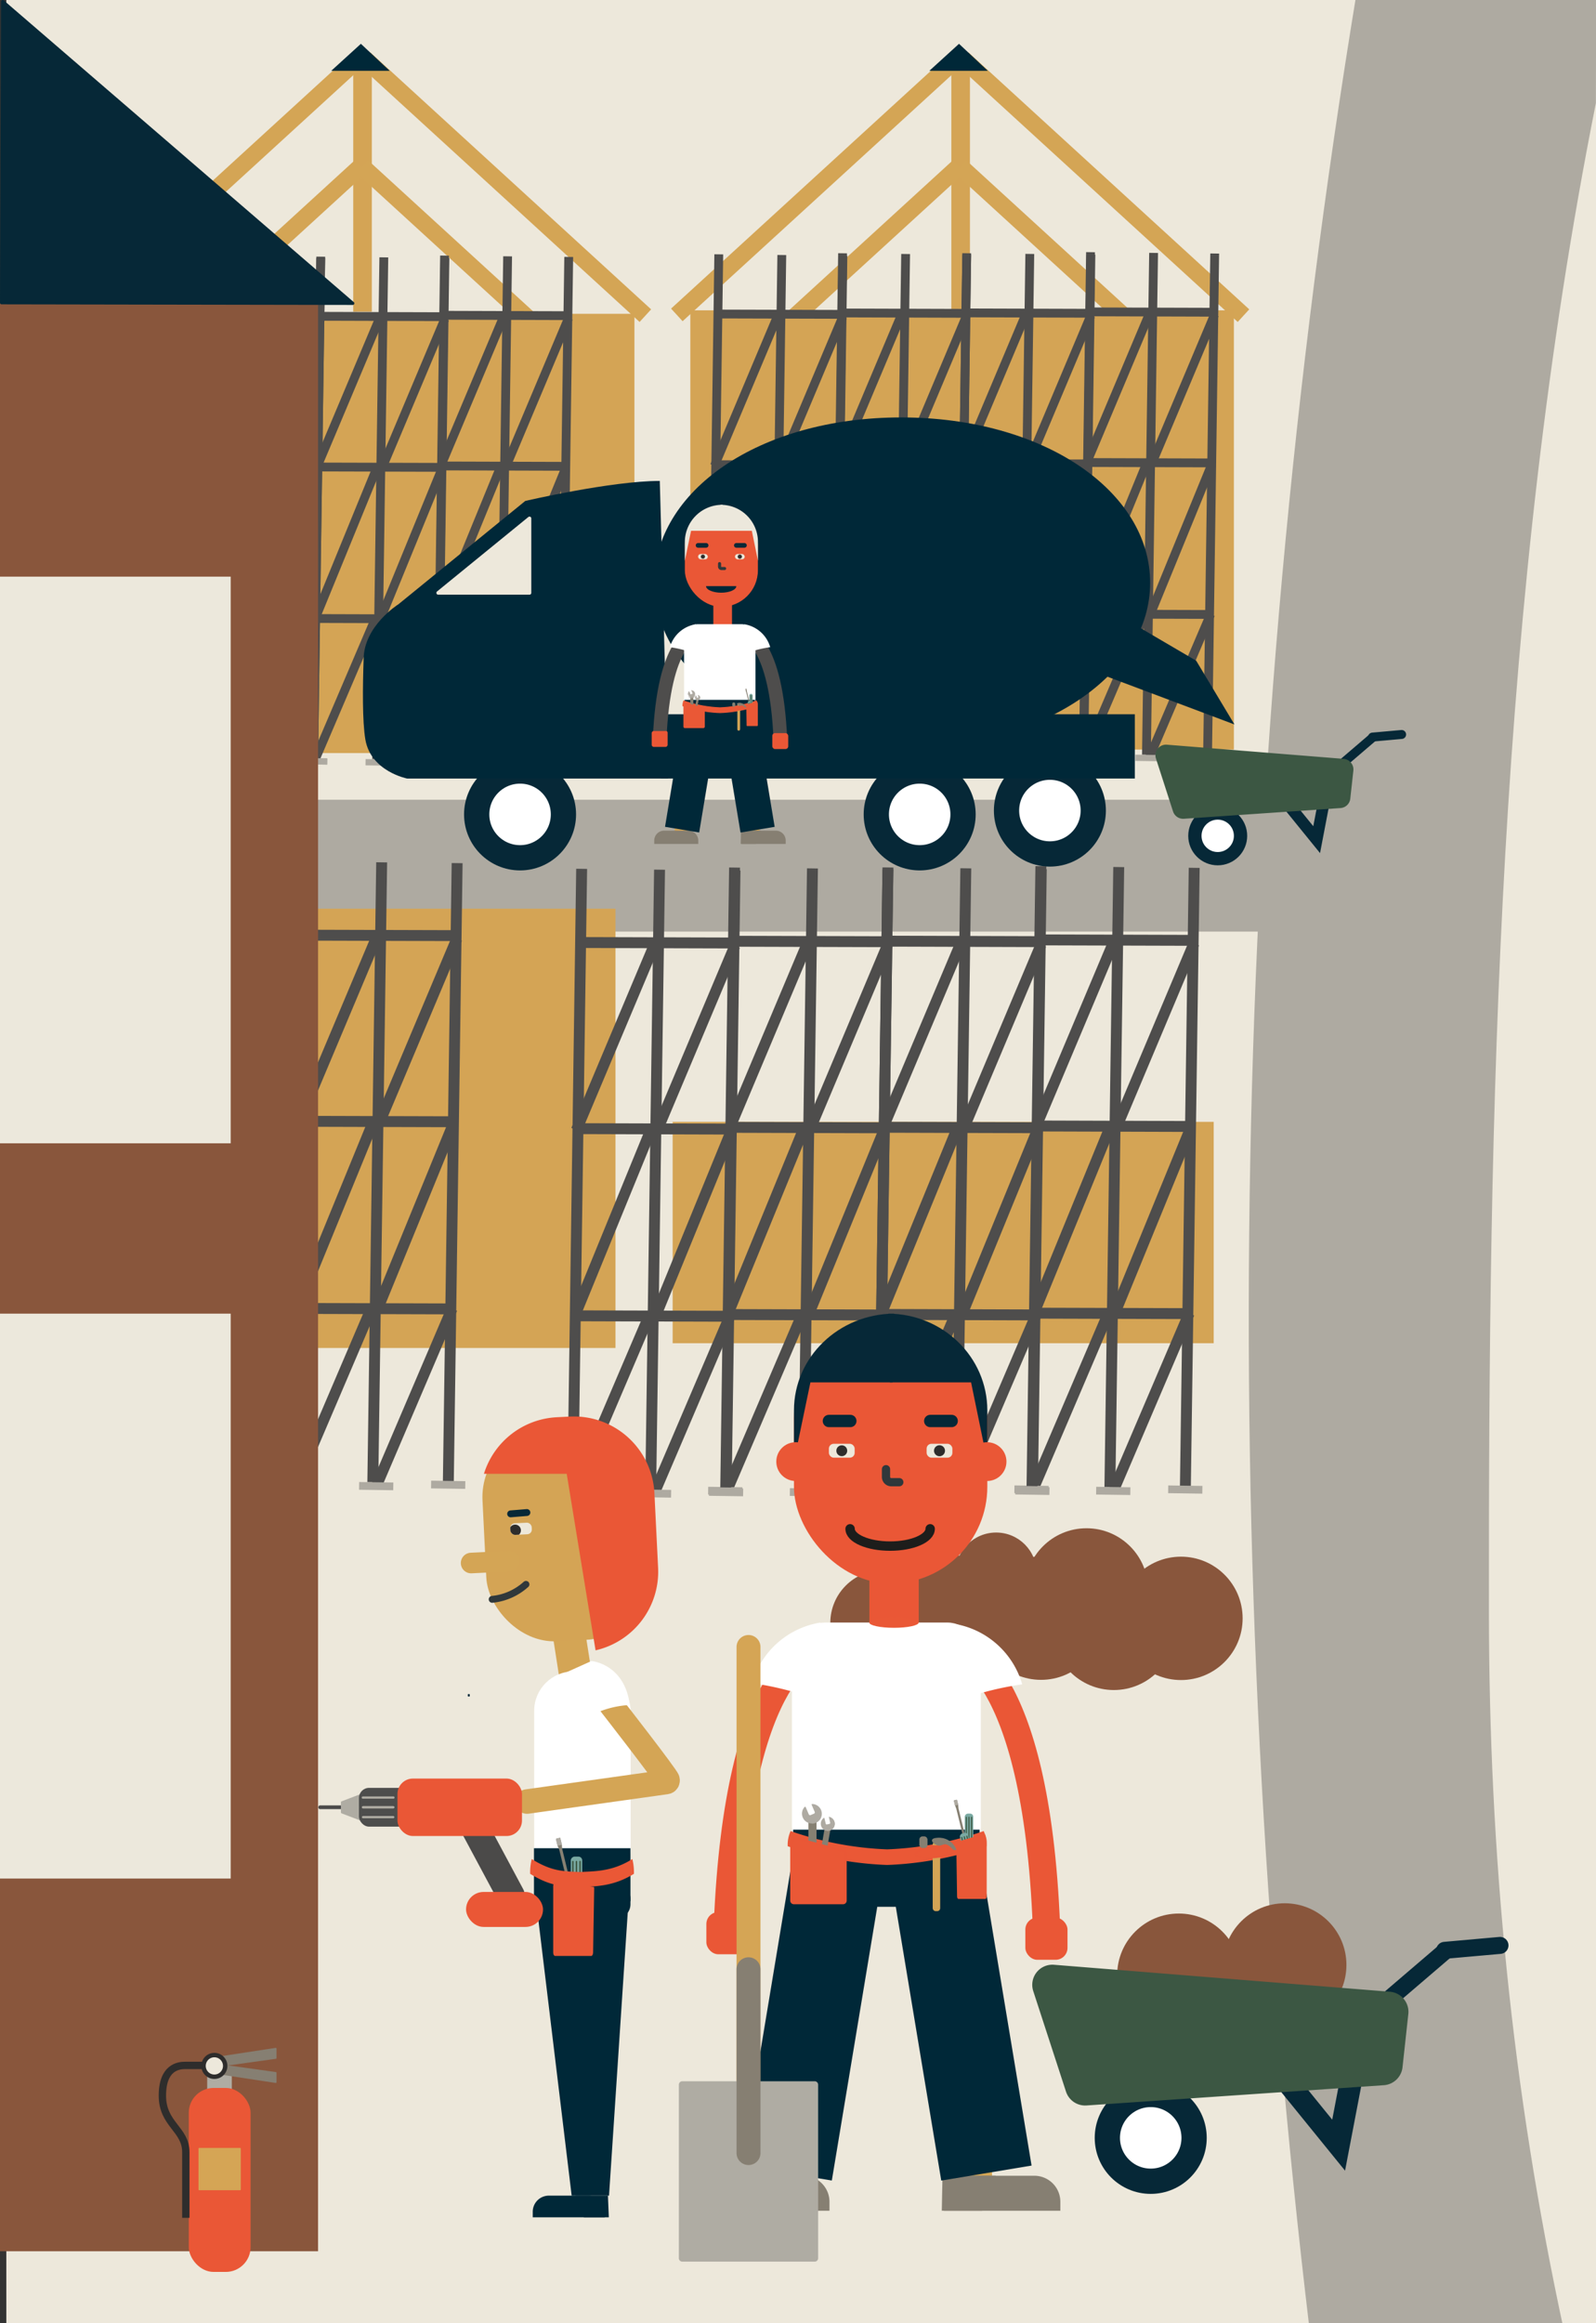 <svg id="b721b065-b14c-443c-a502-b0134d11dcea" data-name="Layer 1" xmlns="http://www.w3.org/2000/svg" xmlns:xlink="http://www.w3.org/1999/xlink" viewBox="0 0 466.96 679.37">
  <rect x="0" y="0" width="466.96" height="679.37" fill="#333333" stroke="none"/>
  <defs>
    <style>
      .a31973d7-b9e9-44d9-bb45-47a01175d922, .a42270cd-567c-46e9-a415-3f2ccac24d5a, .a8f245a9-2da9-43bd-b989-bd494b855ab1, .a93cdcab-8366-4319-8755-f42fec4d56b4, .a9ff6aea-2b09-4d55-8b2e-b128e089d296, .abd751ef-b7ae-4b86-82be-3ee057435012, .acbf95e3-9ada-4d4d-b3fd-4c7cca04f45f, .ad5572dd-fadf-408c-9726-1505e072e370, .aff3135b-645e-496e-9403-516870fffcd8, .b25e6f3b-1f34-4d67-bb32-388bdd3170e2, .b50d4d20-40ea-489b-9917-f726eba93c9f, .b6224f52-80e4-4ae8-bbb8-6dfc620ff812, .b84b05b4-4af9-4ebd-8aa2-fbfb36ed167b, .ba8ee77c-6d75-4809-9e51-976682d691dc, .bac95b35-da7c-4cf5-884c-0fbae738edf1, .bb61b55e-e16e-4312-b4bd-5638a8235f2f, .bbb6f663-c4d3-46ff-99ef-182f349c9a10, .bd140420-8ded-4d80-a1fa-fb513222c959, .bd5db9bd-a113-4913-b8e5-248261c76ec1, .e321c10f-e1b5-4a70-b8bb-02a857f31274, .ea487706-8864-44de-b04c-b45d06065ee4, .eb450db3-5bee-4cd0-950b-7c9da597dd19, .f0aa0e44-0fc7-4233-bcfb-d218fcec10e5, .f39cb77a-4458-4669-889a-9894d9694c80, .f660bab4-29a5-4b8e-9907-a30420fe17c1, .fd49dda7-6e6f-4586-8453-23067c8cb39c, .fe59a24b-3ce2-4a00-b2ad-18826cd3f94a {
        fill: none;
      }

      .a1e74328-28b2-458c-b868-b4dbc59f5763, .b86a4a77-7e4e-4a4c-bc06-65d85327db04, .f2069de7-274f-420e-8790-70d157682892, .f215027e-8eb0-4c40-9660-f09cf8e12c70 {
        fill: #ede8db;
      }

      .a1e74328-28b2-458c-b868-b4dbc59f5763, .f2069de7-274f-420e-8790-70d157682892 {
        stroke: #ede8db;
      }

      .a1e74328-28b2-458c-b868-b4dbc59f5763, .a2013f30-504e-4fd3-984c-de5146253c68, .a31973d7-b9e9-44d9-bb45-47a01175d922, .a42270cd-567c-46e9-a415-3f2ccac24d5a, .a8f245a9-2da9-43bd-b989-bd494b855ab1, .a93cdcab-8366-4319-8755-f42fec4d56b4, .a9ff6aea-2b09-4d55-8b2e-b128e089d296, .aa8fd5ef-524a-4d7d-8f27-089fee05ad82, .abd751ef-b7ae-4b86-82be-3ee057435012, .acbf95e3-9ada-4d4d-b3fd-4c7cca04f45f, .ad5572dd-fadf-408c-9726-1505e072e370, .ae3ec8b4-ade7-4029-9313-aa5e76e7af2f, .aff3135b-645e-496e-9403-516870fffcd8, .b12502db-eb41-4337-acbd-ffb9bccc69ad, .b50d4d20-40ea-489b-9917-f726eba93c9f, .b6224f52-80e4-4ae8-bbb8-6dfc620ff812, .b7020f56-abe4-4ce2-be73-a5fd0b085c94, .ba8ee77c-6d75-4809-9e51-976682d691dc, .e1c6833e-92ad-426f-8938-1953f70ea259, .ea6a8fcf-c0ea-4459-81e4-d83b5b7fe35e, .eb450db3-5bee-4cd0-950b-7c9da597dd19, .f0aa0e44-0fc7-4233-bcfb-d218fcec10e5, .f2069de7-274f-420e-8790-70d157682892, .f39cb77a-4458-4669-889a-9894d9694c80, .f8c829f5-7716-4d6e-ba47-033ec42d6817, .fd49dda7-6e6f-4586-8453-23067c8cb39c, .fe59a24b-3ce2-4a00-b2ad-18826cd3f94a {
        stroke-linecap: round;
      }

      .a1e74328-28b2-458c-b868-b4dbc59f5763, .a2013f30-504e-4fd3-984c-de5146253c68, .a31973d7-b9e9-44d9-bb45-47a01175d922, .a42270cd-567c-46e9-a415-3f2ccac24d5a, .a8f245a9-2da9-43bd-b989-bd494b855ab1, .a9ff6aea-2b09-4d55-8b2e-b128e089d296, .aa8fd5ef-524a-4d7d-8f27-089fee05ad82, .acbf95e3-9ada-4d4d-b3fd-4c7cca04f45f, .ae3ec8b4-ade7-4029-9313-aa5e76e7af2f, .b12502db-eb41-4337-acbd-ffb9bccc69ad, .b6224f52-80e4-4ae8-bbb8-6dfc620ff812, .b7020f56-abe4-4ce2-be73-a5fd0b085c94, .ba8ee77c-6d75-4809-9e51-976682d691dc, .bd5db9bd-a113-4913-b8e5-248261c76ec1, .e1c6833e-92ad-426f-8938-1953f70ea259, .ea6a8fcf-c0ea-4459-81e4-d83b5b7fe35e, .eb450db3-5bee-4cd0-950b-7c9da597dd19, .f0aa0e44-0fc7-4233-bcfb-d218fcec10e5, .f2069de7-274f-420e-8790-70d157682892, .f215027e-8eb0-4c40-9660-f09cf8e12c70, .f39cb77a-4458-4669-889a-9894d9694c80, .f8c829f5-7716-4d6e-ba47-033ec42d6817, .fd49dda7-6e6f-4586-8453-23067c8cb39c, .fe59a24b-3ce2-4a00-b2ad-18826cd3f94a {
        stroke-linejoin: round;
      }

      .a1e74328-28b2-458c-b868-b4dbc59f5763 {
        stroke-width: 1px;
      }

      .f2069de7-274f-420e-8790-70d157682892 {
        stroke-width: 1.21px;
      }

      .fe1bb0b0-b7df-4dd3-ba86-c9c2be0bedc8 {
        fill: #002838;
      }

      .b3d54155-dcaa-448b-9598-455df93350b7 {
        fill: #aeaaa1;
      }

      .b12502db-eb41-4337-acbd-ffb9bccc69ad, .b1428e63-6f4e-4252-a314-6bd385d3a408, .b36847ad-ee68-4fe4-9f4c-2ee31856eea1, .b7020f56-abe4-4ce2-be73-a5fd0b085c94, .bf703704-8eac-4603-b9d0-2e21629ebc04, .e2b1dab3-11a3-4974-a9a5-88bc96810a92, .ec7ea16d-39d0-4d08-99f9-e194c652ca90 {
        fill: #d4a455;
      }

      .b12502db-eb41-4337-acbd-ffb9bccc69ad, .b1428e63-6f4e-4252-a314-6bd385d3a408, .b36847ad-ee68-4fe4-9f4c-2ee31856eea1, .b7020f56-abe4-4ce2-be73-a5fd0b085c94, .e2b1dab3-11a3-4974-a9a5-88bc96810a92, .ec7ea16d-39d0-4d08-99f9-e194c652ca90 {
        stroke: #d4a455;
      }

      .a0b6b20c-5db4-456d-966f-405b206bd0ad, .a3d0eb83-ef0d-49dd-a5a6-ba8b2bd315aa, .a93cdcab-8366-4319-8755-f42fec4d56b4, .abd751ef-b7ae-4b86-82be-3ee057435012, .ad5572dd-fadf-408c-9726-1505e072e370, .ae26ac4c-ab1c-48b9-befd-e18444a997e8, .aff3135b-645e-496e-9403-516870fffcd8, .b1428e63-6f4e-4252-a314-6bd385d3a408, .b25e6f3b-1f34-4d67-bb32-388bdd3170e2, .b36847ad-ee68-4fe4-9f4c-2ee31856eea1, .b50d4d20-40ea-489b-9917-f726eba93c9f, .b55bf452-3527-4a43-a515-6380908bc542, .b84b05b4-4af9-4ebd-8aa2-fbfb36ed167b, .b8a3dc43-09d2-41d5-9361-34d0b1ed8c57, .bb61b55e-e16e-4312-b4bd-5638a8235f2f, .bbb6f663-c4d3-46ff-99ef-182f349c9a10, .bd140420-8ded-4d80-a1fa-fb513222c959, .e2880f16-f510-4e88-87d6-b9f9134316f0, .e2b1dab3-11a3-4974-a9a5-88bc96810a92, .e321c10f-e1b5-4a70-b8bb-02a857f31274, .ea487706-8864-44de-b04c-b45d06065ee4, .ec7ea16d-39d0-4d08-99f9-e194c652ca90, .f076e9c7-ec1e-4605-8c68-ab7740efeca0, .f660bab4-29a5-4b8e-9907-a30420fe17c1, .fa57c189-1781-4d00-80d3-1bcffc92411b {
        stroke-miterlimit: 10;
      }

      .ec7ea16d-39d0-4d08-99f9-e194c652ca90 {
        stroke-width: 2.48px;
      }

      .e2b1dab3-11a3-4974-a9a5-88bc96810a92 {
        stroke-width: 1.75px;
      }

      .b84b05b4-4af9-4ebd-8aa2-fbfb36ed167b, .bbb6f663-c4d3-46ff-99ef-182f349c9a10, .bd140420-8ded-4d80-a1fa-fb513222c959 {
        stroke: #4e4d4c;
      }

      .bd140420-8ded-4d80-a1fa-fb513222c959 {
        stroke-width: 3.19px;
      }

      .a42270cd-567c-46e9-a415-3f2ccac24d5a, .acbf95e3-9ada-4d4d-b3fd-4c7cca04f45f, .bb61b55e-e16e-4312-b4bd-5638a8235f2f, .eb450db3-5bee-4cd0-950b-7c9da597dd19 {
        stroke: #d4a555;
      }

      .bb61b55e-e16e-4312-b4bd-5638a8235f2f {
        stroke-width: 5px;
      }

      .bbb6f663-c4d3-46ff-99ef-182f349c9a10 {
        stroke-width: 2.58px;
      }

      .b8e4fb09-c306-4d11-bfea-c87052873b1d {
        fill: #89563c;
      }

      .a052f692-3944-4fd4-a949-f35d8242af67 {
        fill: #062837;
      }

      .a3d0eb83-ef0d-49dd-a5a6-ba8b2bd315aa, .ae26ac4c-ab1c-48b9-befd-e18444a997e8, .b0551ca8-6df0-4240-b688-5dc95835ace3, .b55bf452-3527-4a43-a515-6380908bc542, .b8a3dc43-09d2-41d5-9361-34d0b1ed8c57, .e2880f16-f510-4e88-87d6-b9f9134316f0, .fc7c54fd-7627-4c26-8d6e-4808870295e2 {
        fill: #fff;
      }

      .a3d0eb83-ef0d-49dd-a5a6-ba8b2bd315aa, .a93cdcab-8366-4319-8755-f42fec4d56b4, .ad5572dd-fadf-408c-9726-1505e072e370, .aff3135b-645e-496e-9403-516870fffcd8, .b50d4d20-40ea-489b-9917-f726eba93c9f, .b55bf452-3527-4a43-a515-6380908bc542, .e2880f16-f510-4e88-87d6-b9f9134316f0, .ea487706-8864-44de-b04c-b45d06065ee4, .f0aa0e44-0fc7-4233-bcfb-d218fcec10e5, .f660bab4-29a5-4b8e-9907-a30420fe17c1, .fd49dda7-6e6f-4586-8453-23067c8cb39c, .fe59a24b-3ce2-4a00-b2ad-18826cd3f94a {
        stroke: #062837;
      }

      .a3d0eb83-ef0d-49dd-a5a6-ba8b2bd315aa {
        stroke-width: 7.39px;
      }

      .eb450db3-5bee-4cd0-950b-7c9da597dd19 {
        stroke-width: 9.56px;
      }

      .b36847ad-ee68-4fe4-9f4c-2ee31856eea1 {
        stroke-width: 0.81px;
      }

      .acbf95e3-9ada-4d4d-b3fd-4c7cca04f45f {
        stroke-width: 6.02px;
      }

      .a9ff6aea-2b09-4d55-8b2e-b128e089d296, .ba8ee77c-6d75-4809-9e51-976682d691dc, .f39cb77a-4458-4669-889a-9894d9694c80 {
        stroke: #30383b;
      }

      .a9ff6aea-2b09-4d55-8b2e-b128e089d296, .fe59a24b-3ce2-4a00-b2ad-18826cd3f94a {
        stroke-width: 2.01px;
      }

      .a31973d7-b9e9-44d9-bb45-47a01175d922, .a42270cd-567c-46e9-a415-3f2ccac24d5a, .b0551ca8-6df0-4240-b688-5dc95835ace3, .b84b05b4-4af9-4ebd-8aa2-fbfb36ed167b {
        fill-rule: evenodd;
      }

      .a42270cd-567c-46e9-a415-3f2ccac24d5a {
        stroke-width: 7.17px;
      }

      .b1428e63-6f4e-4252-a314-6bd385d3a408 {
        stroke-width: 0.66px;
      }

      .f793533c-1bc6-47a8-a948-7d2a74cea75f {
        clip-path: url(#afde3482-2545-4e1c-9e1c-f4d8531e1d17);
      }

      .a5b2ccd7-4f38-4a14-9d57-9e43a5686c04 {
        fill: #2e2d2c;
      }

      .aa8fd5ef-524a-4d7d-8f27-089fee05ad82, .b56b789f-ff11-49cf-984d-91f23dd6b15f, .ea6a8fcf-c0ea-4459-81e4-d83b5b7fe35e {
        fill: #868072;
      }

      .a5e35e86-103a-4a36-8a56-b3c1d752547d {
        fill: #aeaaa2;
      }

      .b236bcfd-ada8-4083-9a69-996c13d95da6 {
        fill: #79a9a2;
      }

      .a96ef79c-7687-4ad6-9729-35e6c2c9d1d2 {
        fill: #3d5843;
      }

      .a0b6b20c-5db4-456d-966f-405b206bd0ad, .bd1f30a1-b3ca-465b-bfa1-806c7832a1a5, .f076e9c7-ec1e-4605-8c68-ab7740efeca0, .fa57c189-1781-4d00-80d3-1bcffc92411b {
        fill: #ea5836;
      }

      .a0b6b20c-5db4-456d-966f-405b206bd0ad, .a31973d7-b9e9-44d9-bb45-47a01175d922, .a8f245a9-2da9-43bd-b989-bd494b855ab1, .ae3ec8b4-ade7-4029-9313-aa5e76e7af2f, .b6224f52-80e4-4ae8-bbb8-6dfc620ff812, .f076e9c7-ec1e-4605-8c68-ab7740efeca0, .fa57c189-1781-4d00-80d3-1bcffc92411b {
        stroke: #ea5736;
      }

      .a0b6b20c-5db4-456d-966f-405b206bd0ad {
        stroke-width: 0.44px;
      }

      .ae0e1958-59d9-4737-9e5f-08ecfc5bcaa3, .ae3ec8b4-ade7-4029-9313-aa5e76e7af2f {
        fill: #ea5736;
      }

      .e2880f16-f510-4e88-87d6-b9f9134316f0 {
        stroke-width: 7.39px;
      }

      .ad5572dd-fadf-408c-9726-1505e072e370, .f660bab4-29a5-4b8e-9907-a30420fe17c1 {
        stroke-width: 4.97px;
      }

      .b50d4d20-40ea-489b-9917-f726eba93c9f {
        stroke-width: 6.49px;
      }

      .fc76165e-24c5-4e5e-99ae-38b1977ccfbe {
        fill: #3c5743;
      }

      .b12502db-eb41-4337-acbd-ffb9bccc69ad {
        stroke-width: 0.13px;
      }

      .fd49dda7-6e6f-4586-8453-23067c8cb39c {
        stroke-width: 1.36px;
      }

      .bebafa78-718b-4e4f-ac78-0b5d492c3b99 {
        clip-path: url(#b123d433-2f93-46e2-ac2a-c3843f8a9007);
      }

      .f39cb77a-4458-4669-889a-9894d9694c80 {
        stroke-width: 0.91px;
      }

      .a8e3607d-7302-4958-a19d-3587d3c7d03b {
        fill: #ece8dc;
      }

      .b84b05b4-4af9-4ebd-8aa2-fbfb36ed167b {
        stroke-width: 4px;
      }

      .b6224f52-80e4-4ae8-bbb8-6dfc620ff812 {
        stroke-width: 5.46px;
      }

      .ae26ac4c-ab1c-48b9-befd-e18444a997e8, .b8a3dc43-09d2-41d5-9361-34d0b1ed8c57 {
        stroke: #fff;
      }

      .b8a3dc43-09d2-41d5-9361-34d0b1ed8c57 {
        stroke-width: 0.27px;
      }

      .b25e6f3b-1f34-4d67-bb32-388bdd3170e2, .e321c10f-e1b5-4a70-b8bb-02a857f31274 {
        stroke: #d5a655;
      }

      .b25e6f3b-1f34-4d67-bb32-388bdd3170e2 {
        stroke-width: 4.09px;
      }

      .f8c829f5-7716-4d6e-ba47-033ec42d6817, .fc2b088d-7f07-4e63-acbf-2ddc6e85e475 {
        fill: #867f72;
      }

      .fa57c189-1781-4d00-80d3-1bcffc92411b {
        stroke-width: 0.23px;
      }

      .aa8fd5ef-524a-4d7d-8f27-089fee05ad82, .ea6a8fcf-c0ea-4459-81e4-d83b5b7fe35e {
        stroke: #868072;
      }

      .ea6a8fcf-c0ea-4459-81e4-d83b5b7fe35e {
        stroke-width: 0.08px;
      }

      .b332ba09-529d-4fd3-adc6-4aa7766d93a8, .e1c6833e-92ad-426f-8938-1953f70ea259 {
        fill: #afaca3;
      }

      .e1c6833e-92ad-426f-8938-1953f70ea259 {
        stroke: #afaca3;
        stroke-width: 0.86px;
      }

      .a2013f30-504e-4fd3-984c-de5146253c68, .ae3ec8b4-ade7-4029-9313-aa5e76e7af2f, .f8c829f5-7716-4d6e-ba47-033ec42d6817 {
        stroke-width: 0.43px;
      }

      .bd5db9bd-a113-4913-b8e5-248261c76ec1, .f215027e-8eb0-4c40-9660-f09cf8e12c70 {
        stroke: #2e2d2c;
        stroke-linecap: square;
      }

      .bd5db9bd-a113-4913-b8e5-248261c76ec1 {
        stroke-width: 2.15px;
      }

      .f8c829f5-7716-4d6e-ba47-033ec42d6817 {
        stroke: #867f72;
      }

      .a2013f30-504e-4fd3-984c-de5146253c68, .a5d58dd0-846d-42b9-9554-c380a7731882 {
        fill: #d5a555;
      }

      .a2013f30-504e-4fd3-984c-de5146253c68 {
        stroke: #d5a555;
      }

      .f215027e-8eb0-4c40-9660-f09cf8e12c70 {
        stroke-width: 1.29px;
      }

      .a184528b-f0b5-47d7-bc5a-53da328400c2 {
        fill: #4b4a49;
      }

      .ed9057d8-0f31-47e2-b5e0-e1ef2b507755 {
        fill: #4d4d4c;
      }

      .b7020f56-abe4-4ce2-be73-a5fd0b085c94 {
        stroke-width: 0.34px;
      }

      .f0aa0e44-0fc7-4233-bcfb-d218fcec10e5 {
        stroke-width: 3.61px;
      }

      .e644b091-8cfb-4999-996d-8990b2571176 {
        clip-path: url(#f7ea0ddf-f610-47b5-91cc-75baadb77a07);
      }

      .ba8ee77c-6d75-4809-9e51-976682d691dc {
        stroke-width: 2.41px;
      }

      .a31973d7-b9e9-44d9-bb45-47a01175d922 {
        stroke-width: 8px;
      }

      .a8f245a9-2da9-43bd-b989-bd494b855ab1 {
        stroke-width: 14.44px;
      }

      .ae26ac4c-ab1c-48b9-befd-e18444a997e8 {
        stroke-width: 0.71px;
      }

      .e321c10f-e1b5-4a70-b8bb-02a857f31274 {
        stroke-width: 10.83px;
      }

      .abd751ef-b7ae-4b86-82be-3ee057435012 {
        stroke: #1d1d1b;
        stroke-width: 2.75px;
      }

      .f076e9c7-ec1e-4605-8c68-ab7740efeca0 {
        stroke-width: 0.6px;
      }

      .aa8fd5ef-524a-4d7d-8f27-089fee05ad82 {
        stroke-width: 0.22px;
      }

      .b55bf452-3527-4a43-a515-6380908bc542 {
        stroke-width: 3.89px;
      }

      .a93cdcab-8366-4319-8755-f42fec4d56b4, .ea487706-8864-44de-b04c-b45d06065ee4 {
        stroke-width: 2.62px;
      }

      .aff3135b-645e-496e-9403-516870fffcd8 {
        stroke-width: 3.42px;
      }
    </style>
    <clipPath id="afde3482-2545-4e1c-9e1c-f4d8531e1d17">
      <rect class="bac95b35-da7c-4cf5-884c-0fbae738edf1" x="149.31" y="445.38" width="6.29" height="3.39" rx="1.38" transform="translate(-21.82 8.04) rotate(-2.82)"/>
    </clipPath>
    <clipPath id="b123d433-2f93-46e2-ac2a-c3843f8a9007">
      <rect class="bac95b35-da7c-4cf5-884c-0fbae738edf1" x="204.24" y="162.02" width="2.85" height="1.54" rx="0.77"/>
    </clipPath>
    <clipPath id="f7ea0ddf-f610-47b5-91cc-75baadb77a07">
      <rect class="bac95b35-da7c-4cf5-884c-0fbae738edf1" x="242.52" y="422.22" width="7.54" height="4.06" rx="1.41"/>
    </clipPath>
  </defs>
  <title>screen-16</title>
  <rect class="b86a4a77-7e4e-4a4c-bc06-65d85327db04" x="1.85" y="-100.2" width="465.11" height="1727.76"/>
  <rect class="a1e74328-28b2-458c-b868-b4dbc59f5763" x="177.24" y="187.28" width="14.28" height="23.02"/>
  <rect class="a1e74328-28b2-458c-b868-b4dbc59f5763" x="215.54" y="187.28" width="14.28" height="23.02"/>
  <rect class="a1e74328-28b2-458c-b868-b4dbc59f5763" x="177.24" y="228.16" width="14.28" height="23.02"/>
  <rect class="a1e74328-28b2-458c-b868-b4dbc59f5763" x="252.24" y="228.16" width="14.28" height="23.02"/>
  <rect class="f2069de7-274f-420e-8790-70d157682892" x="215.54" y="228.16" width="14.28" height="33.92"/>
  <rect class="a1e74328-28b2-458c-b868-b4dbc59f5763" x="39.26" y="187.28" width="14.28" height="23.02"/>
  <rect class="a1e74328-28b2-458c-b868-b4dbc59f5763" x="77.56" y="187.28" width="14.28" height="23.02"/>
  <rect class="a1e74328-28b2-458c-b868-b4dbc59f5763" x="114.26" y="187.28" width="14.28" height="23.02"/>
  <rect class="a1e74328-28b2-458c-b868-b4dbc59f5763" x="39.26" y="228.16" width="14.28" height="23.02"/>
  <rect class="a1e74328-28b2-458c-b868-b4dbc59f5763" x="114.26" y="228.16" width="14.28" height="23.02"/>
  <path class="fe1bb0b0-b7df-4dd3-ba86-c9c2be0bedc8" d="M137.26,496.12H137a.15.15,0,0,1-.13-.16v-.39a.14.14,0,0,1,.13-.15h.31a.15.15,0,0,1,.13.16V496A.14.14,0,0,1,137.26,496.12Z"/>
  <rect class="b3d54155-dcaa-448b-9598-455df93350b7" x="1.85" y="233.87" width="379.91" height="38.56"/>
  <rect class="ec7ea16d-39d0-4d08-99f9-e194c652ca90" x="22.29" y="266.98" width="156.55" height="125.98"/>
  <rect class="e2b1dab3-11a3-4974-a9a5-88bc96810a92" x="197.68" y="328.95" width="156.55" height="62.99"/>
  <g>
    <g>
      <line class="bd140420-8ded-4d80-a1fa-fb513222c959" x1="65.54" y1="434.5" x2="87.52" y2="383.09"/>
      <line class="bd140420-8ded-4d80-a1fa-fb513222c959" x1="65.89" y1="382.78" x2="87.92" y2="328.95"/>
      <line class="bd140420-8ded-4d80-a1fa-fb513222c959" x1="66.29" y1="328.65" x2="88.94" y2="274.86"/>
      <line class="bd140420-8ded-4d80-a1fa-fb513222c959" x1="41.86" y1="434.55" x2="63.83" y2="383.14"/>
      <line class="bd140420-8ded-4d80-a1fa-fb513222c959" x1="42.2" y1="382.83" x2="64.24" y2="329"/>
      <line class="bd140420-8ded-4d80-a1fa-fb513222c959" x1="42.6" y1="328.7" x2="65.25" y2="274.91"/>
      <line class="bd140420-8ded-4d80-a1fa-fb513222c959" x1="87.24" y1="328.41" x2="42.59" y2="328.28"/>
      <line class="bd140420-8ded-4d80-a1fa-fb513222c959" x1="86.47" y1="383.15" x2="41.82" y2="383.02"/>
      <line class="bd140420-8ded-4d80-a1fa-fb513222c959" x1="88.02" y1="273.99" x2="43.36" y2="273.86"/>
      <line class="bd140420-8ded-4d80-a1fa-fb513222c959" x1="89.01" y1="252.79" x2="86.43" y2="434.07"/>
      <line class="bd140420-8ded-4d80-a1fa-fb513222c959" x1="66.93" y1="252.56" x2="64.34" y2="433.83"/>
      <rect class="b3d54155-dcaa-448b-9598-455df93350b7" x="81.42" y="433.45" width="10" height="2.26" transform="translate(6.21 -1.19) rotate(0.82)"/>
      <rect class="b3d54155-dcaa-448b-9598-455df93350b7" x="60.34" y="433.85" width="10" height="2.26" transform="translate(6.21 -0.89) rotate(0.82)"/>
      <rect class="b3d54155-dcaa-448b-9598-455df93350b7" x="36.43" y="433.45" width="10" height="2.26" transform="translate(6.2 -0.55) rotate(0.82)"/>
      <line class="bd140420-8ded-4d80-a1fa-fb513222c959" x1="44.14" y1="252.3" x2="41.56" y2="433.58"/>
    </g>
    <g>
      <line class="bd140420-8ded-4d80-a1fa-fb513222c959" x1="110.29" y1="434.13" x2="132.26" y2="382.71"/>
      <line class="bd140420-8ded-4d80-a1fa-fb513222c959" x1="110.63" y1="382.4" x2="132.66" y2="328.58"/>
      <line class="bd140420-8ded-4d80-a1fa-fb513222c959" x1="111.03" y1="328.27" x2="133.68" y2="274.49"/>
      <line class="bd140420-8ded-4d80-a1fa-fb513222c959" x1="86.6" y1="434.18" x2="108.58" y2="382.76"/>
      <line class="bd140420-8ded-4d80-a1fa-fb513222c959" x1="86.94" y1="382.45" x2="108.98" y2="328.63"/>
      <line class="bd140420-8ded-4d80-a1fa-fb513222c959" x1="87.34" y1="328.32" x2="109.99" y2="274.54"/>
      <line class="bd140420-8ded-4d80-a1fa-fb513222c959" x1="131.98" y1="328.04" x2="87.33" y2="327.91"/>
      <line class="bd140420-8ded-4d80-a1fa-fb513222c959" x1="131.22" y1="382.77" x2="86.56" y2="382.64"/>
      <line class="bd140420-8ded-4d80-a1fa-fb513222c959" x1="132.76" y1="273.61" x2="88.11" y2="273.48"/>
      <line class="bd140420-8ded-4d80-a1fa-fb513222c959" x1="133.75" y1="252.41" x2="131.17" y2="433.69"/>
      <line class="bd140420-8ded-4d80-a1fa-fb513222c959" x1="111.67" y1="252.18" x2="109.08" y2="433.46"/>
      <rect class="b3d54155-dcaa-448b-9598-455df93350b7" x="126.16" y="433.07" width="10" height="2.26" transform="translate(6.2 -1.83) rotate(0.82)"/>
      <rect class="b3d54155-dcaa-448b-9598-455df93350b7" x="105.09" y="433.47" width="10" height="2.26" transform="translate(6.21 -1.53) rotate(0.82)"/>
      <rect class="b3d54155-dcaa-448b-9598-455df93350b7" x="81.17" y="433.07" width="10" height="2.26" transform="translate(6.2 -1.18) rotate(0.82)"/>
      <line class="bd140420-8ded-4d80-a1fa-fb513222c959" x1="88.88" y1="251.93" x2="86.3" y2="433.21"/>
    </g>
  </g>
  <rect class="bf703704-8eac-4603-b9d0-2e21629ebc04" x="103.35" y="20.38" width="5.44" height="70.76"/>
  <line class="bb61b55e-e16e-4312-b4bd-5638a8235f2f" x1="105.17" y1="16.95" x2="23.03" y2="92.09"/>
  <line class="bb61b55e-e16e-4312-b4bd-5638a8235f2f" x1="105.46" y1="48.73" x2="57.02" y2="93.04"/>
  <line class="bb61b55e-e16e-4312-b4bd-5638a8235f2f" x1="106.02" y1="48.73" x2="154.46" y2="93.04"/>
  <line class="bb61b55e-e16e-4312-b4bd-5638a8235f2f" x1="106.68" y1="17.17" x2="188.82" y2="92.31"/>
  <polyline class="fe1bb0b0-b7df-4dd3-ba86-c9c2be0bedc8" points="96.91 20.71 105.59 12.81 114.01 20.71"/>
  <rect class="bf703704-8eac-4603-b9d0-2e21629ebc04" x="278.35" y="20.38" width="5.44" height="70.76"/>
  <rect class="ec7ea16d-39d0-4d08-99f9-e194c652ca90" x="27.83" y="93.01" width="156.55" height="125.98"/>
  <line class="bb61b55e-e16e-4312-b4bd-5638a8235f2f" x1="280.17" y1="16.95" x2="198.03" y2="92.09"/>
  <line class="bb61b55e-e16e-4312-b4bd-5638a8235f2f" x1="280.46" y1="48.73" x2="232.02" y2="93.04"/>
  <line class="bb61b55e-e16e-4312-b4bd-5638a8235f2f" x1="281.02" y1="48.73" x2="329.46" y2="93.04"/>
  <line class="bb61b55e-e16e-4312-b4bd-5638a8235f2f" x1="281.68" y1="17.17" x2="363.82" y2="92.31"/>
  <rect class="ec7ea16d-39d0-4d08-99f9-e194c652ca90" x="203.22" y="91.99" width="156.55" height="125.98"/>
  <g>
    <g>
      <line class="bbb6f663-c4d3-46ff-99ef-182f349c9a10" x1="38.62" y1="222.89" x2="56.42" y2="181.26"/>
      <line class="bbb6f663-c4d3-46ff-99ef-182f349c9a10" x1="38.9" y1="181.01" x2="56.74" y2="137.43"/>
      <line class="bbb6f663-c4d3-46ff-99ef-182f349c9a10" x1="39.23" y1="137.18" x2="57.57" y2="93.64"/>
      <line class="bbb6f663-c4d3-46ff-99ef-182f349c9a10" x1="19.45" y1="222.93" x2="37.24" y2="181.3"/>
      <line class="bbb6f663-c4d3-46ff-99ef-182f349c9a10" x1="19.72" y1="181.05" x2="37.56" y2="137.47"/>
      <line class="bbb6f663-c4d3-46ff-99ef-182f349c9a10" x1="20.05" y1="137.22" x2="38.39" y2="93.68"/>
      <line class="bbb6f663-c4d3-46ff-99ef-182f349c9a10" x1="56.19" y1="137" x2="20.04" y2="136.89"/>
      <line class="bbb6f663-c4d3-46ff-99ef-182f349c9a10" x1="55.57" y1="181.31" x2="19.42" y2="181.2"/>
      <line class="bbb6f663-c4d3-46ff-99ef-182f349c9a10" x1="56.82" y1="92.93" x2="20.67" y2="92.83"/>
      <line class="bbb6f663-c4d3-46ff-99ef-182f349c9a10" x1="57.62" y1="75.77" x2="55.53" y2="222.53"/>
      <line class="bbb6f663-c4d3-46ff-99ef-182f349c9a10" x1="39.74" y1="75.58" x2="37.65" y2="222.35"/>
      <rect class="b3d54155-dcaa-448b-9598-455df93350b7" x="51.48" y="222.04" width="8.09" height="1.83" transform="translate(3.18 -0.77) rotate(0.82)"/>
      <rect class="b3d54155-dcaa-448b-9598-455df93350b7" x="34.41" y="222.36" width="8.09" height="1.83" transform="translate(3.19 -0.53) rotate(0.82)"/>
      <rect class="b3d54155-dcaa-448b-9598-455df93350b7" x="15.05" y="222.03" width="8.09" height="1.83" transform="translate(3.18 -0.25) rotate(0.82)"/>
      <line class="bbb6f663-c4d3-46ff-99ef-182f349c9a10" x1="21.3" y1="75.38" x2="19.2" y2="222.14"/>
    </g>
    <g>
      <line class="bbb6f663-c4d3-46ff-99ef-182f349c9a10" x1="74.85" y1="222.59" x2="92.64" y2="180.96"/>
      <line class="bbb6f663-c4d3-46ff-99ef-182f349c9a10" x1="75.13" y1="180.71" x2="92.97" y2="137.13"/>
      <line class="bbb6f663-c4d3-46ff-99ef-182f349c9a10" x1="75.45" y1="136.88" x2="93.79" y2="93.34"/>
      <line class="bbb6f663-c4d3-46ff-99ef-182f349c9a10" x1="55.67" y1="222.63" x2="73.46" y2="181"/>
      <line class="bbb6f663-c4d3-46ff-99ef-182f349c9a10" x1="55.95" y1="180.75" x2="73.79" y2="137.17"/>
      <line class="bbb6f663-c4d3-46ff-99ef-182f349c9a10" x1="56.27" y1="136.92" x2="74.61" y2="93.38"/>
      <line class="bbb6f663-c4d3-46ff-99ef-182f349c9a10" x1="92.41" y1="136.69" x2="56.26" y2="136.59"/>
      <line class="bbb6f663-c4d3-46ff-99ef-182f349c9a10" x1="91.79" y1="181.01" x2="55.64" y2="180.9"/>
      <line class="bbb6f663-c4d3-46ff-99ef-182f349c9a10" x1="93.04" y1="92.63" x2="56.89" y2="92.52"/>
      <line class="bbb6f663-c4d3-46ff-99ef-182f349c9a10" x1="93.85" y1="75.47" x2="91.75" y2="222.23"/>
      <line class="bbb6f663-c4d3-46ff-99ef-182f349c9a10" x1="75.97" y1="75.28" x2="73.87" y2="222.04"/>
      <rect class="b3d54155-dcaa-448b-9598-455df93350b7" x="87.7" y="221.73" width="8.09" height="1.83" transform="translate(3.18 -1.29) rotate(0.82)"/>
      <rect class="b3d54155-dcaa-448b-9598-455df93350b7" x="70.64" y="222.05" width="8.09" height="1.83" transform="translate(3.19 -1.04) rotate(0.82)"/>
      <rect class="b3d54155-dcaa-448b-9598-455df93350b7" x="51.27" y="221.73" width="8.09" height="1.83" transform="translate(3.18 -0.77) rotate(0.82)"/>
      <line class="bbb6f663-c4d3-46ff-99ef-182f349c9a10" x1="57.52" y1="75.07" x2="55.43" y2="221.84"/>
    </g>
    <g>
      <line class="bbb6f663-c4d3-46ff-99ef-182f349c9a10" x1="111.18" y1="222.57" x2="128.97" y2="180.94"/>
      <line class="bbb6f663-c4d3-46ff-99ef-182f349c9a10" x1="111.45" y1="180.69" x2="129.29" y2="137.11"/>
      <line class="bbb6f663-c4d3-46ff-99ef-182f349c9a10" x1="111.78" y1="136.86" x2="130.12" y2="93.32"/>
      <line class="bbb6f663-c4d3-46ff-99ef-182f349c9a10" x1="92" y1="222.61" x2="109.79" y2="180.98"/>
      <line class="bbb6f663-c4d3-46ff-99ef-182f349c9a10" x1="92.28" y1="180.73" x2="110.12" y2="137.15"/>
      <line class="bbb6f663-c4d3-46ff-99ef-182f349c9a10" x1="92.6" y1="136.9" x2="110.94" y2="93.36"/>
      <line class="bbb6f663-c4d3-46ff-99ef-182f349c9a10" x1="128.74" y1="136.67" x2="92.59" y2="136.57"/>
      <line class="bbb6f663-c4d3-46ff-99ef-182f349c9a10" x1="128.12" y1="180.99" x2="91.97" y2="180.88"/>
      <line class="bbb6f663-c4d3-46ff-99ef-182f349c9a10" x1="129.37" y1="92.61" x2="93.22" y2="92.5"/>
      <line class="bbb6f663-c4d3-46ff-99ef-182f349c9a10" x1="130.18" y1="75.45" x2="128.08" y2="222.21"/>
      <line class="bbb6f663-c4d3-46ff-99ef-182f349c9a10" x1="112.3" y1="75.26" x2="110.2" y2="222.02"/>
      <rect class="b3d54155-dcaa-448b-9598-455df93350b7" x="124.03" y="221.71" width="8.09" height="1.83" transform="translate(3.19 -1.8) rotate(0.82)"/>
      <rect class="b3d54155-dcaa-448b-9598-455df93350b7" x="106.97" y="222.04" width="8.09" height="1.83" transform="translate(3.19 -1.56) rotate(0.82)"/>
      <rect class="b3d54155-dcaa-448b-9598-455df93350b7" x="87.6" y="221.71" width="8.09" height="1.83" transform="translate(3.18 -1.28) rotate(0.82)"/>
      <line class="bbb6f663-c4d3-46ff-99ef-182f349c9a10" x1="93.85" y1="75.06" x2="91.76" y2="221.82"/>
    </g>
    <g>
      <line class="bbb6f663-c4d3-46ff-99ef-182f349c9a10" x1="147.4" y1="222.26" x2="165.19" y2="180.64"/>
      <line class="bbb6f663-c4d3-46ff-99ef-182f349c9a10" x1="147.68" y1="180.39" x2="165.52" y2="136.81"/>
      <line class="bbb6f663-c4d3-46ff-99ef-182f349c9a10" x1="148" y1="136.56" x2="166.34" y2="93.01"/>
      <line class="bbb6f663-c4d3-46ff-99ef-182f349c9a10" x1="128.22" y1="222.3" x2="146.02" y2="180.68"/>
      <line class="bbb6f663-c4d3-46ff-99ef-182f349c9a10" x1="128.5" y1="180.43" x2="146.34" y2="136.85"/>
      <line class="bbb6f663-c4d3-46ff-99ef-182f349c9a10" x1="128.82" y1="136.6" x2="147.16" y2="93.05"/>
      <line class="bbb6f663-c4d3-46ff-99ef-182f349c9a10" x1="164.96" y1="136.37" x2="128.81" y2="136.26"/>
      <line class="bbb6f663-c4d3-46ff-99ef-182f349c9a10" x1="164.34" y1="180.69" x2="128.19" y2="180.58"/>
      <line class="bbb6f663-c4d3-46ff-99ef-182f349c9a10" x1="165.59" y1="92.31" x2="129.44" y2="92.2"/>
      <line class="bbb6f663-c4d3-46ff-99ef-182f349c9a10" x1="166.4" y1="75.14" x2="164.31" y2="221.91"/>
      <line class="bbb6f663-c4d3-46ff-99ef-182f349c9a10" x1="148.52" y1="74.96" x2="146.43" y2="221.72"/>
      <rect class="b3d54155-dcaa-448b-9598-455df93350b7" x="160.25" y="221.41" width="8.09" height="1.83" transform="translate(3.19 -2.32) rotate(0.82)"/>
      <rect class="b3d54155-dcaa-448b-9598-455df93350b7" x="143.19" y="221.73" width="8.09" height="1.83" transform="translate(3.19 -2.08) rotate(0.82)"/>
      <rect class="b3d54155-dcaa-448b-9598-455df93350b7" x="123.82" y="221.41" width="8.09" height="1.83" transform="translate(3.18 -1.8) rotate(0.82)"/>
      <line class="bbb6f663-c4d3-46ff-99ef-182f349c9a10" x1="130.07" y1="74.75" x2="127.98" y2="221.52"/>
    </g>
  </g>
  <g>
    <g>
      <line class="bbb6f663-c4d3-46ff-99ef-182f349c9a10" x1="227.62" y1="221.89" x2="245.42" y2="180.26"/>
      <line class="bbb6f663-c4d3-46ff-99ef-182f349c9a10" x1="227.9" y1="180.01" x2="245.74" y2="136.43"/>
      <line class="bbb6f663-c4d3-46ff-99ef-182f349c9a10" x1="228.23" y1="136.18" x2="246.57" y2="92.64"/>
      <line class="bbb6f663-c4d3-46ff-99ef-182f349c9a10" x1="208.45" y1="221.93" x2="226.24" y2="180.3"/>
      <line class="bbb6f663-c4d3-46ff-99ef-182f349c9a10" x1="208.72" y1="180.05" x2="226.56" y2="136.47"/>
      <line class="bbb6f663-c4d3-46ff-99ef-182f349c9a10" x1="209.05" y1="136.22" x2="227.39" y2="92.68"/>
      <line class="bbb6f663-c4d3-46ff-99ef-182f349c9a10" x1="245.19" y1="136" x2="209.04" y2="135.89"/>
      <line class="bbb6f663-c4d3-46ff-99ef-182f349c9a10" x1="244.57" y1="180.31" x2="208.42" y2="180.2"/>
      <line class="bbb6f663-c4d3-46ff-99ef-182f349c9a10" x1="245.82" y1="91.93" x2="209.67" y2="91.83"/>
      <line class="bbb6f663-c4d3-46ff-99ef-182f349c9a10" x1="246.62" y1="74.77" x2="244.53" y2="221.53"/>
      <line class="bbb6f663-c4d3-46ff-99ef-182f349c9a10" x1="228.74" y1="74.58" x2="226.65" y2="221.35"/>
      <rect class="b3d54155-dcaa-448b-9598-455df93350b7" x="240.48" y="221.04" width="8.09" height="1.83" transform="translate(3.19 -3.46) rotate(0.82)"/>
      <rect class="b3d54155-dcaa-448b-9598-455df93350b7" x="223.41" y="221.36" width="8.09" height="1.83" transform="translate(3.19 -3.22) rotate(0.82)"/>
      <rect class="b3d54155-dcaa-448b-9598-455df93350b7" x="204.05" y="221.03" width="8.09" height="1.83" transform="translate(3.19 -2.94) rotate(0.82)"/>
      <line class="bbb6f663-c4d3-46ff-99ef-182f349c9a10" x1="210.3" y1="74.38" x2="208.2" y2="221.14"/>
    </g>
    <g>
      <line class="bbb6f663-c4d3-46ff-99ef-182f349c9a10" x1="263.85" y1="221.59" x2="281.64" y2="179.96"/>
      <line class="bbb6f663-c4d3-46ff-99ef-182f349c9a10" x1="264.13" y1="179.71" x2="281.97" y2="136.13"/>
      <line class="bbb6f663-c4d3-46ff-99ef-182f349c9a10" x1="264.45" y1="135.88" x2="282.79" y2="92.34"/>
      <line class="bbb6f663-c4d3-46ff-99ef-182f349c9a10" x1="244.67" y1="221.63" x2="262.46" y2="180"/>
      <line class="bbb6f663-c4d3-46ff-99ef-182f349c9a10" x1="244.95" y1="179.75" x2="262.79" y2="136.17"/>
      <line class="bbb6f663-c4d3-46ff-99ef-182f349c9a10" x1="245.27" y1="135.92" x2="263.61" y2="92.38"/>
      <line class="bbb6f663-c4d3-46ff-99ef-182f349c9a10" x1="281.41" y1="135.69" x2="245.26" y2="135.59"/>
      <line class="bbb6f663-c4d3-46ff-99ef-182f349c9a10" x1="280.79" y1="180.01" x2="244.64" y2="179.9"/>
      <line class="bbb6f663-c4d3-46ff-99ef-182f349c9a10" x1="282.04" y1="91.63" x2="245.89" y2="91.52"/>
      <line class="bbb6f663-c4d3-46ff-99ef-182f349c9a10" x1="282.85" y1="74.47" x2="280.75" y2="221.23"/>
      <line class="bbb6f663-c4d3-46ff-99ef-182f349c9a10" x1="264.97" y1="74.28" x2="262.87" y2="221.04"/>
      <rect class="b3d54155-dcaa-448b-9598-455df93350b7" x="276.7" y="220.73" width="8.09" height="1.83" transform="translate(3.19 -3.98) rotate(0.82)"/>
      <rect class="b3d54155-dcaa-448b-9598-455df93350b7" x="259.64" y="221.05" width="8.09" height="1.83" transform="translate(3.19 -3.74) rotate(0.82)"/>
      <rect class="b3d54155-dcaa-448b-9598-455df93350b7" x="240.27" y="220.73" width="8.09" height="1.83" transform="translate(3.19 -3.46) rotate(0.82)"/>
      <line class="bbb6f663-c4d3-46ff-99ef-182f349c9a10" x1="246.52" y1="74.07" x2="244.43" y2="220.84"/>
    </g>
    <g>
      <line class="bbb6f663-c4d3-46ff-99ef-182f349c9a10" x1="300.18" y1="221.57" x2="317.97" y2="179.94"/>
      <line class="bbb6f663-c4d3-46ff-99ef-182f349c9a10" x1="300.45" y1="179.69" x2="318.29" y2="136.11"/>
      <line class="bbb6f663-c4d3-46ff-99ef-182f349c9a10" x1="300.78" y1="135.86" x2="319.12" y2="92.32"/>
      <line class="bbb6f663-c4d3-46ff-99ef-182f349c9a10" x1="281" y1="221.61" x2="298.79" y2="179.98"/>
      <line class="bbb6f663-c4d3-46ff-99ef-182f349c9a10" x1="281.28" y1="179.73" x2="299.12" y2="136.15"/>
      <line class="bbb6f663-c4d3-46ff-99ef-182f349c9a10" x1="281.6" y1="135.9" x2="299.94" y2="92.36"/>
      <line class="bbb6f663-c4d3-46ff-99ef-182f349c9a10" x1="317.74" y1="135.67" x2="281.59" y2="135.57"/>
      <line class="bbb6f663-c4d3-46ff-99ef-182f349c9a10" x1="317.12" y1="179.99" x2="280.97" y2="179.88"/>
      <line class="bbb6f663-c4d3-46ff-99ef-182f349c9a10" x1="318.37" y1="91.61" x2="282.22" y2="91.5"/>
      <line class="bbb6f663-c4d3-46ff-99ef-182f349c9a10" x1="319.18" y1="74.45" x2="317.08" y2="221.21"/>
      <line class="bbb6f663-c4d3-46ff-99ef-182f349c9a10" x1="301.3" y1="74.26" x2="299.2" y2="221.02"/>
      <rect class="b3d54155-dcaa-448b-9598-455df93350b7" x="313.03" y="220.71" width="8.09" height="1.83" transform="translate(3.19 -4.5) rotate(0.82)"/>
      <rect class="b3d54155-dcaa-448b-9598-455df93350b7" x="295.97" y="221.04" width="8.09" height="1.83" transform="translate(3.2 -4.26) rotate(0.82)"/>
      <rect class="b3d54155-dcaa-448b-9598-455df93350b7" x="276.6" y="220.71" width="8.09" height="1.83" transform="translate(3.19 -3.98) rotate(0.82)"/>
      <line class="bbb6f663-c4d3-46ff-99ef-182f349c9a10" x1="282.85" y1="74.06" x2="280.76" y2="220.82"/>
    </g>
    <g>
      <line class="bbb6f663-c4d3-46ff-99ef-182f349c9a10" x1="336.4" y1="221.26" x2="354.19" y2="179.64"/>
      <line class="bbb6f663-c4d3-46ff-99ef-182f349c9a10" x1="336.68" y1="179.39" x2="354.52" y2="135.81"/>
      <line class="bbb6f663-c4d3-46ff-99ef-182f349c9a10" x1="337" y1="135.56" x2="355.34" y2="92.01"/>
      <line class="bbb6f663-c4d3-46ff-99ef-182f349c9a10" x1="317.22" y1="221.3" x2="335.02" y2="179.68"/>
      <line class="bbb6f663-c4d3-46ff-99ef-182f349c9a10" x1="317.5" y1="179.43" x2="335.34" y2="135.85"/>
      <line class="bbb6f663-c4d3-46ff-99ef-182f349c9a10" x1="317.82" y1="135.6" x2="336.16" y2="92.05"/>
      <line class="bbb6f663-c4d3-46ff-99ef-182f349c9a10" x1="353.96" y1="135.37" x2="317.81" y2="135.26"/>
      <line class="bbb6f663-c4d3-46ff-99ef-182f349c9a10" x1="353.34" y1="179.69" x2="317.19" y2="179.58"/>
      <line class="bbb6f663-c4d3-46ff-99ef-182f349c9a10" x1="354.59" y1="91.31" x2="318.44" y2="91.2"/>
      <line class="bbb6f663-c4d3-46ff-99ef-182f349c9a10" x1="355.4" y1="74.14" x2="353.31" y2="220.91"/>
      <line class="bbb6f663-c4d3-46ff-99ef-182f349c9a10" x1="337.52" y1="73.96" x2="335.43" y2="220.72"/>
      <rect class="b3d54155-dcaa-448b-9598-455df93350b7" x="349.25" y="220.41" width="8.09" height="1.83" transform="translate(3.19 -5.02) rotate(0.82)"/>
      <rect class="b3d54155-dcaa-448b-9598-455df93350b7" x="332.19" y="220.73" width="8.09" height="1.83" transform="translate(3.19 -4.77) rotate(0.82)"/>
      <rect class="b3d54155-dcaa-448b-9598-455df93350b7" x="312.82" y="220.41" width="8.09" height="1.83" transform="translate(3.19 -4.5) rotate(0.82)"/>
      <line class="bbb6f663-c4d3-46ff-99ef-182f349c9a10" x1="319.07" y1="73.75" x2="316.98" y2="220.52"/>
    </g>
  </g>
  <g>
    <rect class="b8e4fb09-c306-4d11-bfea-c87052873b1d" y="87.81" width="93.06" height="570.54"/>
    <path class="a052f692-3944-4fd4-a949-f35d8242af67" d="M.44,89l102.76.18a.47.47,0,0,0,.31-.83L1.11.12A.48.48,0,0,0,.32.47L0,88.53A.47.47,0,0,0,.44,89Z"/>
  </g>
  <g>
    <g>
      <line class="bd140420-8ded-4d80-a1fa-fb513222c959" x1="191.58" y1="436.28" x2="213.56" y2="384.86"/>
      <line class="bd140420-8ded-4d80-a1fa-fb513222c959" x1="191.93" y1="384.56" x2="213.96" y2="330.73"/>
      <line class="bd140420-8ded-4d80-a1fa-fb513222c959" x1="192.33" y1="330.42" x2="214.98" y2="276.64"/>
      <line class="bd140420-8ded-4d80-a1fa-fb513222c959" x1="167.9" y1="436.33" x2="189.87" y2="384.91"/>
      <line class="bd140420-8ded-4d80-a1fa-fb513222c959" x1="168.24" y1="384.61" x2="190.27" y2="330.78"/>
      <line class="bd140420-8ded-4d80-a1fa-fb513222c959" x1="168.64" y1="330.47" x2="191.29" y2="276.69"/>
      <line class="bd140420-8ded-4d80-a1fa-fb513222c959" x1="213.28" y1="330.19" x2="168.63" y2="330.06"/>
      <line class="bd140420-8ded-4d80-a1fa-fb513222c959" x1="212.51" y1="384.92" x2="167.86" y2="384.79"/>
      <line class="bd140420-8ded-4d80-a1fa-fb513222c959" x1="214.05" y1="275.76" x2="169.4" y2="275.63"/>
      <line class="bd140420-8ded-4d80-a1fa-fb513222c959" x1="215.05" y1="254.56" x2="212.47" y2="435.84"/>
      <line class="bd140420-8ded-4d80-a1fa-fb513222c959" x1="192.97" y1="254.33" x2="190.38" y2="435.61"/>
      <rect class="b3d54155-dcaa-448b-9598-455df93350b7" x="207.46" y="435.23" width="10" height="2.26" transform="translate(6.24 -2.99) rotate(0.82)"/>
      <rect class="b3d54155-dcaa-448b-9598-455df93350b7" x="186.38" y="435.62" width="10" height="2.26" transform="translate(6.25 -2.68) rotate(0.82)"/>
      <rect class="b3d54155-dcaa-448b-9598-455df93350b7" x="162.46" y="435.22" width="10" height="2.26" transform="translate(6.24 -2.34) rotate(0.82)"/>
      <line class="bd140420-8ded-4d80-a1fa-fb513222c959" x1="170.18" y1="254.08" x2="167.6" y2="435.36"/>
    </g>
    <g>
      <line class="bd140420-8ded-4d80-a1fa-fb513222c959" x1="236.32" y1="435.91" x2="258.3" y2="384.49"/>
      <line class="bd140420-8ded-4d80-a1fa-fb513222c959" x1="236.67" y1="384.18" x2="258.7" y2="330.36"/>
      <line class="bd140420-8ded-4d80-a1fa-fb513222c959" x1="237.07" y1="330.05" x2="259.72" y2="276.26"/>
      <line class="bd140420-8ded-4d80-a1fa-fb513222c959" x1="212.64" y1="435.96" x2="234.62" y2="384.54"/>
      <line class="bd140420-8ded-4d80-a1fa-fb513222c959" x1="212.98" y1="384.23" x2="235.02" y2="330.41"/>
      <line class="bd140420-8ded-4d80-a1fa-fb513222c959" x1="213.38" y1="330.1" x2="236.03" y2="276.31"/>
      <line class="bd140420-8ded-4d80-a1fa-fb513222c959" x1="258.02" y1="329.81" x2="213.37" y2="329.68"/>
      <line class="bd140420-8ded-4d80-a1fa-fb513222c959" x1="257.26" y1="384.55" x2="212.6" y2="384.42"/>
      <line class="bd140420-8ded-4d80-a1fa-fb513222c959" x1="258.8" y1="275.39" x2="214.14" y2="275.26"/>
      <line class="bd140420-8ded-4d80-a1fa-fb513222c959" x1="259.79" y1="254.19" x2="257.21" y2="435.47"/>
      <line class="bd140420-8ded-4d80-a1fa-fb513222c959" x1="237.71" y1="253.96" x2="235.12" y2="435.23"/>
      <rect class="b3d54155-dcaa-448b-9598-455df93350b7" x="252.2" y="434.85" width="10" height="2.26" transform="translate(6.24 -3.62) rotate(0.82)"/>
      <rect class="b3d54155-dcaa-448b-9598-455df93350b7" x="231.12" y="435.25" width="10" height="2.26" transform="translate(6.25 -3.32) rotate(0.82)"/>
      <rect class="b3d54155-dcaa-448b-9598-455df93350b7" x="207.21" y="434.85" width="10" height="2.26" transform="translate(6.24 -2.98) rotate(0.82)"/>
      <line class="bd140420-8ded-4d80-a1fa-fb513222c959" x1="214.92" y1="253.71" x2="212.34" y2="434.98"/>
    </g>
    <g>
      <line class="bd140420-8ded-4d80-a1fa-fb513222c959" x1="281.2" y1="435.88" x2="303.17" y2="384.47"/>
      <line class="bd140420-8ded-4d80-a1fa-fb513222c959" x1="281.54" y1="384.16" x2="303.58" y2="330.33"/>
      <line class="bd140420-8ded-4d80-a1fa-fb513222c959" x1="281.94" y1="330.02" x2="304.59" y2="276.24"/>
      <line class="bd140420-8ded-4d80-a1fa-fb513222c959" x1="257.51" y1="435.93" x2="279.49" y2="384.52"/>
      <line class="bd140420-8ded-4d80-a1fa-fb513222c959" x1="257.85" y1="384.21" x2="279.89" y2="330.38"/>
      <line class="bd140420-8ded-4d80-a1fa-fb513222c959" x1="258.25" y1="330.07" x2="280.91" y2="276.29"/>
      <line class="bd140420-8ded-4d80-a1fa-fb513222c959" x1="302.89" y1="329.79" x2="258.24" y2="329.66"/>
      <line class="bd140420-8ded-4d80-a1fa-fb513222c959" x1="302.13" y1="384.53" x2="257.48" y2="384.39"/>
      <line class="bd140420-8ded-4d80-a1fa-fb513222c959" x1="303.67" y1="275.37" x2="259.02" y2="275.23"/>
      <line class="bd140420-8ded-4d80-a1fa-fb513222c959" x1="304.66" y1="254.17" x2="302.08" y2="435.44"/>
      <line class="bd140420-8ded-4d80-a1fa-fb513222c959" x1="282.58" y1="253.93" x2="279.99" y2="435.21"/>
      <rect class="b3d54155-dcaa-448b-9598-455df93350b7" x="297.07" y="434.83" width="10" height="2.26" transform="translate(6.25 -4.26) rotate(0.82)"/>
      <rect class="b3d54155-dcaa-448b-9598-455df93350b7" x="276" y="435.23" width="10" height="2.26" transform="translate(6.25 -3.96) rotate(0.82)"/>
      <rect class="b3d54155-dcaa-448b-9598-455df93350b7" x="252.08" y="434.82" width="10" height="2.26" transform="translate(6.24 -3.62) rotate(0.82)"/>
      <line class="bd140420-8ded-4d80-a1fa-fb513222c959" x1="259.8" y1="253.68" x2="257.21" y2="434.96"/>
    </g>
    <g>
      <line class="bd140420-8ded-4d80-a1fa-fb513222c959" x1="325.94" y1="435.51" x2="347.92" y2="384.09"/>
      <line class="bd140420-8ded-4d80-a1fa-fb513222c959" x1="326.28" y1="383.78" x2="348.32" y2="329.96"/>
      <line class="bd140420-8ded-4d80-a1fa-fb513222c959" x1="326.68" y1="329.65" x2="349.33" y2="275.86"/>
      <line class="bd140420-8ded-4d80-a1fa-fb513222c959" x1="302.25" y1="435.56" x2="324.23" y2="384.14"/>
      <line class="bd140420-8ded-4d80-a1fa-fb513222c959" x1="302.59" y1="383.83" x2="324.63" y2="330.01"/>
      <line class="bd140420-8ded-4d80-a1fa-fb513222c959" x1="302.99" y1="329.7" x2="325.65" y2="275.91"/>
      <line class="bd140420-8ded-4d80-a1fa-fb513222c959" x1="347.63" y1="329.42" x2="302.98" y2="329.28"/>
      <line class="bd140420-8ded-4d80-a1fa-fb513222c959" x1="346.87" y1="384.15" x2="302.22" y2="384.02"/>
      <line class="bd140420-8ded-4d80-a1fa-fb513222c959" x1="348.41" y1="274.99" x2="303.76" y2="274.86"/>
      <line class="bd140420-8ded-4d80-a1fa-fb513222c959" x1="349.4" y1="253.79" x2="346.82" y2="435.07"/>
      <line class="bd140420-8ded-4d80-a1fa-fb513222c959" x1="327.32" y1="253.56" x2="324.74" y2="434.84"/>
      <rect class="b3d54155-dcaa-448b-9598-455df93350b7" x="341.81" y="434.45" width="10" height="2.26" transform="translate(6.25 -4.9) rotate(0.82)"/>
      <rect class="b3d54155-dcaa-448b-9598-455df93350b7" x="320.74" y="434.85" width="10" height="2.26" transform="translate(6.25 -4.6) rotate(0.82)"/>
      <rect class="b3d54155-dcaa-448b-9598-455df93350b7" x="296.82" y="434.45" width="10" height="2.26" transform="translate(6.24 -4.26) rotate(0.82)"/>
      <line class="bd140420-8ded-4d80-a1fa-fb513222c959" x1="304.54" y1="253.31" x2="301.95" y2="434.59"/>
    </g>
  </g>
  <path class="b3d54155-dcaa-448b-9598-455df93350b7" d="M457.58,681.56c-15.34-70.79-21.9-139.67-21.95-210.16-.12-147.71,2.45-296.41,31.3-441.27L467-2l-70.13.17c-37.28,226.37-41,455-13.68,683.37Z"/>
  <g>
    <circle class="a3d0eb83-ef0d-49dd-a5a6-ba8b2bd315aa" cx="152.16" cy="238.16" r="12.69"/>
    <g>
      <path class="fe1bb0b0-b7df-4dd3-ba86-c9c2be0bedc8" d="M195.45,227.68H119.14s-10.63-2.06-12.24-11.4c-.91-5.32-.79-15.57-.51-23.41,0-9.82,10.17-16.15,10.17-16.15l37.12-30.22s25.08-5.86,39.36-5.86"/>
      <path class="b86a4a77-7e4e-4a4c-bc06-65d85327db04" d="M155.45,151.6v21.78a.53.53,0,0,1-.53.53H128.2a.53.53,0,0,1-.33-.94l26.72-21.78A.53.53,0,0,1,155.45,151.6Z"/>
    </g>
    <path class="fe1bb0b0-b7df-4dd3-ba86-c9c2be0bedc8" d="M336.51,170.41c0,26.69-31,48.34-72.84,48.34S191.4,197.1,191.4,170.41s30.48-48.34,72.27-48.34S336.51,143.71,336.51,170.41Z"/>
    <polygon class="fe1bb0b0-b7df-4dd3-ba86-c9c2be0bedc8" points="361.18 211.86 310.44 192.79 317.44 174.16 349.99 193.23 361.18 211.86"/>
    <circle class="a3d0eb83-ef0d-49dd-a5a6-ba8b2bd315aa" cx="269.08" cy="238.16" r="12.69"/>
    <circle class="a3d0eb83-ef0d-49dd-a5a6-ba8b2bd315aa" cx="307.18" cy="237.04" r="12.69"/>
    <rect class="fe1bb0b0-b7df-4dd3-ba86-c9c2be0bedc8" x="193.38" y="208.88" width="138.65" height="18.79"/>
  </g>
  <polyline class="fe1bb0b0-b7df-4dd3-ba86-c9c2be0bedc8" points="271.91 20.71 280.59 12.81 289.01 20.71"/>
  <g>
    <line class="eb450db3-5bee-4cd0-950b-7c9da597dd19" x1="166.55" y1="478.22" x2="169.04" y2="494.18"/>
    <rect class="fc7c54fd-7627-4c26-8d6e-4808870295e2" x="156.29" y="488.78" width="28.23" height="63.18" rx="11.54"/>
    <rect class="fe1bb0b0-b7df-4dd3-ba86-c9c2be0bedc8" x="156.23" y="540.49" width="28.23" height="15.48"/>
    <rect class="fe1bb0b0-b7df-4dd3-ba86-c9c2be0bedc8" x="156.23" y="550.9" width="28.23" height="10.15" rx="4.15"/>
    <rect class="b36847ad-ee68-4fe4-9f4c-2ee31856eea1" x="142.11" y="418.29" width="47.16" height="61.09" rx="19.28" transform="translate(-21.89 8.7) rotate(-2.82)"/>
    <line class="acbf95e3-9ada-4d4d-b3fd-4c7cca04f45f" x1="137.84" y1="457.09" x2="148.99" y2="456.54"/>
    <path class="a9ff6aea-2b09-4d55-8b2e-b128e089d296" d="M144,467.71a17.22,17.22,0,0,0,9.89-4.38"/>
    <rect class="b86a4a77-7e4e-4a4c-bc06-65d85327db04" x="149.31" y="445.38" width="6.29" height="3.39" rx="1.38" transform="translate(-21.82 8.04) rotate(-2.82)"/>
    <path class="b0551ca8-6df0-4240-b688-5dc95835ace3" d="M164,489.82l9.06-4.08s10.48.87,11.36,14.38"/>
    <path class="a42270cd-567c-46e9-a415-3f2ccac24d5a" d="M178.47,498.16s16.86,21.63,16.86,22.42c0,.46-.23.53-.47.56l-40.64,5.7"/>
    <rect class="b1428e63-6f4e-4252-a314-6bd385d3a408" x="168.66" y="625.58" width="8.19" height="4.17"/>
    <path class="fe1bb0b0-b7df-4dd3-ba86-c9c2be0bedc8" d="M172.23,642.09H160.58a4.71,4.71,0,0,0-4.71,4.72v1.62h21.07v-1.62A4.71,4.71,0,0,0,172.23,642.09Z"/>
    <polygon class="fe1bb0b0-b7df-4dd3-ba86-c9c2be0bedc8" points="177.87 642.09 178.13 648.43 170.83 648.43 168.37 642.09 177.87 642.09"/>
    <g class="f793533c-1bc6-47a8-a948-7d2a74cea75f">
      <circle class="a5b2ccd7-4f38-4a14-9d57-9e43a5686c04" cx="150.72" cy="447.54" r="1.69"/>
    </g>
    <line class="fe59a24b-3ce2-4a00-b2ad-18826cd3f94a" x1="149.4" y1="442.71" x2="154.16" y2="442.32"/>
    <polygon class="fe1bb0b0-b7df-4dd3-ba86-c9c2be0bedc8" points="178.19 642.09 167.26 642.09 157.03 557.42 183.79 557.42 178.19 642.09"/>
    <path class="b0551ca8-6df0-4240-b688-5dc95835ace3" d="M172.9,501.65a28.09,28.09,0,0,1,10.68-3c-.64-2.69-1.81-5.47-4.15-6.93s-6.08-.85-7,1.75a7.42,7.42,0,0,0-.17,3.22l.48,5"/>
    <g>
      <rect class="b56b789f-ff11-49cf-984d-91f23dd6b15f" x="162.49" y="561.94" width="12.35" height="0.89" transform="translate(731.04 393.72) rotate(90)"/>
      <path class="b56b789f-ff11-49cf-984d-91f23dd6b15f" d="M169.31,571.33v-2l-.22-1.17A.13.13,0,0,0,169,568h-.59a.12.12,0,0,0-.13.11l-.22,1.17v2a.13.13,0,0,0,.14.13h1A.13.13,0,0,0,169.31,571.33Z"/>
      <path class="a5e35e86-103a-4a36-8a56-b3c1d752547d" d="M168,569.34v2a.13.13,0,0,0,.14.13h1a.13.13,0,0,0,.13-.13v-2H168Z"/>
      <rect class="b236bcfd-ada8-4083-9a69-996c13d95da6" x="161.18" y="548.76" width="14.98" height="3.35" rx="1.12" transform="translate(719.11 381.76) rotate(90)"/>
      <rect class="a96ef79c-7687-4ad6-9729-35e6c2c9d1d2" x="163.48" y="550.2" width="12.47" height="0.44" rx="0.17" transform="translate(720.13 380.7) rotate(90)"/>
      <rect class="a96ef79c-7687-4ad6-9729-35e6c2c9d1d2" x="162.43" y="550.2" width="12.47" height="0.44" rx="0.17" transform="translate(719.08 381.76) rotate(90)"/>
      <rect class="a96ef79c-7687-4ad6-9729-35e6c2c9d1d2" x="161.38" y="550.2" width="12.47" height="0.44" rx="0.17" transform="translate(718.03 382.81) rotate(90)"/>
    </g>
    <g>
      <rect class="b56b789f-ff11-49cf-984d-91f23dd6b15f" x="159.24" y="545.95" width="12.35" height="0.89" transform="translate(-326.31 836.41) rotate(-103.69)"/>
      <path class="b56b789f-ff11-49cf-984d-91f23dd6b15f" d="M162.67,537.86l.47,1.93v0l.49,1.09a.14.14,0,0,0,.15.08l.58-.15a.12.12,0,0,0,.1-.13l-.06-1.2v0l-.47-1.93a.13.13,0,0,0-.16-.1l-1,.25A.13.13,0,0,0,162.67,537.86Z"/>
      <path class="a5e35e86-103a-4a36-8a56-b3c1d752547d" d="M164.4,539.48l-.47-1.93a.13.13,0,0,0-.16-.1l-1,.25a.13.13,0,0,0-.1.16l.47,1.93v0l1.26-.31Z"/>
      <rect class="b236bcfd-ada8-4083-9a69-996c13d95da6" x="160.75" y="556.33" width="14.98" height="3.35" rx="1.12" transform="translate(-334.11 853.51) rotate(-103.69)"/>
      <rect class="a96ef79c-7687-4ad6-9729-35e6c2c9d1d2" x="160.99" y="558.04" width="12.47" height="0.44" rx="0.17" transform="translate(-335.61 852.85) rotate(-103.69)"/>
      <rect class="a96ef79c-7687-4ad6-9729-35e6c2c9d1d2" x="162.02" y="557.79" width="12.47" height="0.44" rx="0.17" transform="translate(-334.1 853.53) rotate(-103.69)"/>
      <rect class="a96ef79c-7687-4ad6-9729-35e6c2c9d1d2" x="163.04" y="557.54" width="12.47" height="0.44" rx="0.17" transform="translate(-332.6 854.22) rotate(-103.69)"/>
    </g>
    <path class="a0b6b20c-5db4-456d-966f-405b206bd0ad" d="M155.33,547.85c6,3.7,9.67,3.57,14.14,3.81,4.47-.24,9.77-.11,15.79-3.81v0a16.6,16.6,0,0,0-.39-3.85c-5.87,3.6-11,3.44-15.4,3.67-4.36-.23-7.88-.07-13.75-3.67a16.6,16.6,0,0,0-.39,3.85Z"/>
    <path class="bd1f30a1-b3ca-465b-bfa1-806c7832a1a5" d="M173,572H162.43c-.31,0-.57-.42-.57-.93V551.53c0-.52.55-2.53.87-2.53l10.61,2.8c.31,0,.51-.13.51.38L173.53,571C173.53,571.53,173.27,572,173,572Z"/>
    <path class="ae0e1958-59d9-4737-9e5f-08ecfc5bcaa3" d="M192.55,458.52l-1.08-21.87a23.59,23.59,0,0,0-24.71-22.39l-3.81.19A23.57,23.57,0,0,0,141.59,431h24.22l8.44,51.62A23.58,23.58,0,0,0,192.55,458.52Z"/>
  </g>
  <ellipse class="ae0e1958-59d9-4737-9e5f-08ecfc5bcaa3" cx="270.92" cy="476.36" rx="7.23" ry="1.2"/>
  <g>
    <circle class="b8e4fb09-c306-4d11-bfea-c87052873b1d" cx="344.9" cy="577.63" r="18.04"/>
    <circle class="b8e4fb09-c306-4d11-bfea-c87052873b1d" cx="375.9" cy="574.63" r="18.04"/>
    <g>
      <circle class="e2880f16-f510-4e88-87d6-b9f9134316f0" cx="336.68" cy="625.19" r="12.69"/>
      <line class="f660bab4-29a5-4b8e-9907-a30420fe17c1" x1="397.08" y1="592.59" x2="422.68" y2="570.69"/>
      <line class="ad5572dd-fadf-408c-9726-1505e072e370" x1="422.68" y1="570.35" x2="438.87" y2="568.91"/>
      <polyline class="b50d4d20-40ea-489b-9917-f726eba93c9f" points="370.78 601.62 391.66 627.33 396.75 600.72"/>
      <path class="fc76165e-24c5-4e5e-99ae-38b1977ccfbe" d="M308.36,574.57l98.3,7.89a5.9,5.9,0,0,1,5.39,6.51l-1.7,15.58a5.9,5.9,0,0,1-5.46,5.24l-87,5.93a5.9,5.9,0,0,1-6-4.05l-9.58-29.4A5.89,5.89,0,0,1,308.36,574.57Z"/>
    </g>
  </g>
  <g>
    <rect class="b12502db-eb41-4337-acbd-ffb9bccc69ad" x="197.46" y="241.87" width="3.73" height="1.62"/>
    <g>
      <rect class="ae0e1958-59d9-4737-9e5f-08ecfc5bcaa3" x="200.37" y="148.49" width="21.38" height="28.96" rx="10.69"/>
      <rect class="b86a4a77-7e4e-4a4c-bc06-65d85327db04" x="204.24" y="162.02" width="2.85" height="1.54" rx="0.77"/>
      <rect class="b86a4a77-7e4e-4a4c-bc06-65d85327db04" x="215.04" y="162.02" width="2.85" height="1.54" rx="0.77"/>
      <circle class="a5b2ccd7-4f38-4a14-9d57-9e43a5686c04" cx="216.46" cy="162.78" r="0.61"/>
      <line class="fd49dda7-6e6f-4586-8453-23067c8cb39c" x1="204.24" y1="159.49" x2="206.6" y2="159.49"/>
      <line class="fd49dda7-6e6f-4586-8453-23067c8cb39c" x1="215.44" y1="159.49" x2="217.81" y2="159.49"/>
      <g class="bebafa78-718b-4e4f-ac78-0b5d492c3b99">
        <circle class="a5b2ccd7-4f38-4a14-9d57-9e43a5686c04" cx="205.66" cy="162.78" r="0.6"/>
      </g>
      <path class="f39cb77a-4458-4669-889a-9894d9694c80" d="M212,166.26h-.87a.58.58,0,0,1-.6-.59v-.84"/>
      <path class="a8e3607d-7302-4958-a19d-3587d3c7d03b" d="M210.81,147.63l.16,7.6h9l1.79,8.73v-5.64A10.85,10.85,0,0,0,210.81,147.63Z"/>
      <path class="a8e3607d-7302-4958-a19d-3587d3c7d03b" d="M211.44,147.63l-.16,7.6h-9.09L200.37,164v-5.64A10.92,10.92,0,0,1,211.44,147.63Z"/>
      <path class="b84b05b4-4af9-4ebd-8aa2-fbfb36ed167b" d="M203,185.46s-8.83,1.7-10,30.84"/>
      <path class="b84b05b4-4af9-4ebd-8aa2-fbfb36ed167b" d="M218.32,185.56s8.82,1.7,10,30.84"/>
      <line class="b6224f52-80e4-4ae8-bbb8-6dfc620ff812" x1="211.44" y1="175.12" x2="211.44" y2="184.22"/>
      <rect class="b8a3dc43-09d2-41d5-9361-34d0b1ed8c57" x="200.28" y="182.67" width="20.62" height="25.96" rx="3.92"/>
      <rect class="fe1bb0b0-b7df-4dd3-ba86-c9c2be0bedc8" x="200.28" y="204.66" width="20.62" height="4.82"/>
      <rect class="fe1bb0b0-b7df-4dd3-ba86-c9c2be0bedc8" x="200.28" y="205.78" width="20.62" height="7.41" rx="3.71"/>
      <path class="b25e6f3b-1f34-4d67-bb32-388bdd3170e2" d="M216.45,211.21a151.58,151.58,0,0,1,3.76,32"/>
      <path class="fc2b088d-7f07-4e63-acbf-2ddc6e85e475" d="M219.84,242.92H227a2.88,2.88,0,0,1,2.88,2.88v1H217v-1A2.88,2.88,0,0,1,219.84,242.92Z"/>
      <polygon class="fc2b088d-7f07-4e63-acbf-2ddc6e85e475" points="216.8 242.92 216.72 246.79 221.18 246.79 222.68 242.92 216.8 242.92"/>
      <rect class="fe1bb0b0-b7df-4dd3-ba86-c9c2be0bedc8" x="213.72" y="207.67" width="10.13" height="35.18" transform="translate(471.51 411.65) rotate(170.57)"/>
      <path class="fc2b088d-7f07-4e63-acbf-2ddc6e85e475" d="M201.42,242.92H194.3a2.88,2.88,0,0,0-2.88,2.88v1H204.3v-1A2.88,2.88,0,0,0,201.42,242.92Z"/>
      <rect class="fe1bb0b0-b7df-4dd3-ba86-c9c2be0bedc8" x="197.41" y="207.67" width="10.13" height="35.18" transform="translate(39.62 -30.12) rotate(9.43)"/>
      <path class="ae0e1958-59d9-4737-9e5f-08ecfc5bcaa3" d="M191.32,213.78h3.53a.48.48,0,0,1,.48.48v3.53a.64.64,0,0,1-.64.64h-3.38a.64.64,0,0,1-.64-.64v-3.38a.64.64,0,0,1,.64-.64Z"/>
      <rect class="ae0e1958-59d9-4737-9e5f-08ecfc5bcaa3" x="225.96" y="214.39" width="4.66" height="4.66" rx="0.8" transform="translate(456.58 433.44) rotate(-180)"/>
      <path class="fe1bb0b0-b7df-4dd3-ba86-c9c2be0bedc8" d="M215.43,171.41c0,1.06-2,1.92-4.42,1.92s-4.43-.86-4.43-1.92"/>
      <path class="b0551ca8-6df0-4240-b688-5dc95835ace3" d="M203.58,182.56a9.41,9.41,0,0,0-7.58,6.7,33.89,33.89,0,0,1,7,1.76,21.82,21.82,0,0,0,.4-2.55"/>
      <path class="b0551ca8-6df0-4240-b688-5dc95835ace3" d="M217.77,182.56a9.43,9.43,0,0,1,7.58,6.7,33.89,33.89,0,0,0-7,1.76,19.89,19.89,0,0,1-.4-2.55"/>
    </g>
    <g>
      <path class="fa57c189-1781-4d00-80d3-1bcffc92411b" d="M199.79,206.42a37.72,37.72,0,0,0,10.88,2,37.72,37.72,0,0,0,10.89-2h0a3.64,3.64,0,0,0-.27-1.46,36.75,36.75,0,0,1-10.62,2,36.69,36.69,0,0,1-10.61-2,3.64,3.64,0,0,0-.27,1.46Z"/>
      <g>
        <rect class="b56b789f-ff11-49cf-984d-91f23dd6b15f" x="203.25" y="204.17" width="0.65" height="6.68" rx="0.22" transform="translate(38.91 -32.05) rotate(9.95)"/>
        <path class="a5e35e86-103a-4a36-8a56-b3c1d752547d" d="M202.82,211.82a.62.62,0,1,1,.72-.51A.62.62,0,0,1,202.82,211.82Zm.15-.91a.29.29,0,0,0-.34.24.3.3,0,0,0,.24.35.3.3,0,1,0,.1-.59Z"/>
        <g>
          <path class="a5e35e86-103a-4a36-8a56-b3c1d752547d" d="M204.28,203.28l.14.61a.15.15,0,0,1-.11.18l-.28.07a.15.15,0,0,1-.19-.12l-.14-.61a.69.69,0,0,0-.3.47.74.74,0,1,0,.88-.6Z"/>
          <path class="a5e35e86-103a-4a36-8a56-b3c1d752547d" d="M204,204.79a.79.79,0,0,1-.32-1.42h0s0,0,0,0l.15.61a.1.1,0,0,0,.13.08l.28-.06a.13.13,0,0,0,.08-.13l-.15-.61,0,0s0,0,0,0a.78.78,0,0,1,.62.91A.81.81,0,0,1,204,204.79Zm-.32-1.3a.68.68,0,0,0-.23.4.7.7,0,1,0,1.38.24.69.69,0,0,0-.48-.78l.13.53a.22.22,0,0,1-.15.24l-.28.06a.21.21,0,0,1-.25-.15Z"/>
        </g>
      </g>
      <g>
        <rect class="b56b789f-ff11-49cf-984d-91f23dd6b15f" x="218" y="208.19" width="3.45" height="0.25" transform="translate(428.04 -11.41) rotate(90)"/>
        <path class="b56b789f-ff11-49cf-984d-91f23dd6b15f" d="M219.91,210.81v-.55h0l-.07-.33a0,0,0,0,0,0,0h-.17a0,0,0,0,0,0,0l-.07.33h0v.55a0,0,0,0,0,0,0h.29A0,0,0,0,0,219.91,210.81Z"/>
        <path class="a5e35e86-103a-4a36-8a56-b3c1d752547d" d="M219.54,210.26v.55a0,0,0,0,0,0,0h.29a0,0,0,0,0,0,0v-.55h-.37Z"/>
        <rect class="b236bcfd-ada8-4083-9a69-996c13d95da6" x="217.64" y="204.52" width="4.18" height="0.93" rx="0.47" transform="translate(424.71 -14.74) rotate(90)"/>
        <rect class="a96ef79c-7687-4ad6-9729-35e6c2c9d1d2" x="218.28" y="204.92" width="3.48" height="0.12" rx="0.06" transform="translate(425 -15.04) rotate(90)"/>
        <rect class="a96ef79c-7687-4ad6-9729-35e6c2c9d1d2" x="217.99" y="204.92" width="3.48" height="0.12" rx="0.06" transform="translate(424.7 -14.75) rotate(90)"/>
        <rect class="a96ef79c-7687-4ad6-9729-35e6c2c9d1d2" x="217.69" y="204.92" width="3.48" height="0.12" rx="0.06" transform="translate(424.41 -14.45) rotate(90)"/>
      </g>
      <g>
        <rect class="b56b789f-ff11-49cf-984d-91f23dd6b15f" x="201.97" y="203.17" width="0.89" height="7.01" rx="0.3"/>
        <path class="a5e35e86-103a-4a36-8a56-b3c1d752547d" d="M202.42,211.62a.86.86,0,1,1,.86-.86A.87.87,0,0,1,202.42,211.62Zm0-1.27a.41.41,0,0,0-.41.41.41.41,0,0,0,.82,0A.41.41,0,0,0,202.42,210.35Z"/>
        <g>
          <path class="a5e35e86-103a-4a36-8a56-b3c1d752547d" d="M202.37,201.88l.34.78a.21.21,0,0,1-.11.28l-.37.16A.23.23,0,0,1,202,203l-.34-.79a1,1,0,0,0-.29.71,1,1,0,1,0,1.05-1Z"/>
          <path class="a5e35e86-103a-4a36-8a56-b3c1d752547d" d="M202.34,204a1.08,1.08,0,0,1-1.08-1.08,1.07,1.07,0,0,1,.31-.76l.05,0a.07.07,0,0,1,0,0l.34.8a.16.16,0,0,0,.2.08l.36-.16a.14.14,0,0,0,.08-.19l-.33-.79a.06.06,0,0,1,0-.06.06.06,0,0,1,.06,0,1.09,1.09,0,0,1,0,2.17Zm-.75-1.68a1,1,0,0,0-.2.6,1,1,0,1,0,1.91,0,.94.94,0,0,0-.83-1l.3.69a.28.28,0,0,1-.15.36l-.36.16a.28.28,0,0,1-.36-.15Z"/>
        </g>
      </g>
      <rect class="b12502db-eb41-4337-acbd-ffb9bccc69ad" x="215.78" y="206.05" width="0.7" height="7.56" rx="0.35"/>
      <path class="fa57c189-1781-4d00-80d3-1bcffc92411b" d="M215.25,206.5a17.09,17.09,0,0,0,2-.05c.13-.07.09.9.09.9s-.66.5-2.75.34S215.25,206.5,215.25,206.5Z"/>
      <rect class="ea6a8fcf-c0ea-4459-81e4-d83b5b7fe35e" x="214.28" y="205.46" width="0.81" height="1.2" rx="0.4"/>
      <path class="ea6a8fcf-c0ea-4459-81e4-d83b5b7fe35e" d="M216.41,205.6a2,2,0,0,1,1.87,1.27H218c-.9-1-1.14-.48-1.59-.48S215,205.6,216.41,205.6Z"/>
      <g>
        <rect class="b56b789f-ff11-49cf-984d-91f23dd6b15f" x="217.1" y="203.73" width="3.45" height="0.25" transform="translate(72.53 464.7) rotate(-103.69)"/>
        <path class="b56b789f-ff11-49cf-984d-91f23dd6b15f" d="M218.05,201.47l.13.54h0l.13.3a0,0,0,0,0,.05,0l.16,0s0,0,0,0l0-.34h0l-.13-.54a.05.05,0,0,0,0,0l-.28.07S218.05,201.45,218.05,201.47Z"/>
        <path class="a5e35e86-103a-4a36-8a56-b3c1d752547d" d="M218.54,201.93l-.13-.54a.05.05,0,0,0,0,0l-.28.07s0,0,0,0l.13.54h0l.35-.09Z"/>
        <rect class="b236bcfd-ada8-4083-9a69-996c13d95da6" x="217.52" y="206.63" width="4.18" height="0.93" rx="0.47" transform="translate(70.36 469.47) rotate(-103.69)"/>
        <rect class="a96ef79c-7687-4ad6-9729-35e6c2c9d1d2" x="217.58" y="207.11" width="3.48" height="0.12" rx="0.06" transform="translate(69.94 469.29) rotate(-103.69)"/>
        <rect class="a96ef79c-7687-4ad6-9729-35e6c2c9d1d2" x="217.87" y="207.04" width="3.48" height="0.12" rx="0.06" transform="translate(70.36 469.48) rotate(-103.69)"/>
        <rect class="a96ef79c-7687-4ad6-9729-35e6c2c9d1d2" x="218.15" y="206.97" width="3.48" height="0.12" rx="0.06" transform="translate(70.78 469.67) rotate(-103.69)"/>
      </g>
      <path class="bd1f30a1-b3ca-465b-bfa1-806c7832a1a5" d="M218.57,212.32h3c.09,0,.16-.13.16-.29v-6.12c0-.16-.15-.79-.24-.79l-3,.88c-.09,0-.14,0-.14.12l.09,5.91C218.41,212.19,218.48,212.32,218.57,212.32Z"/>
      <path class="fa57c189-1781-4d00-80d3-1bcffc92411b" d="M205.8,212.8h-5.44a.29.29,0,0,1-.29-.29v-6.12c0-.17.28-.8.44-.8l5.32,1.44c.16,0,.26,0,.26.12v5.36A.29.29,0,0,1,205.8,212.8Z"/>
    </g>
  </g>
  <g>
    <rect class="e1c6833e-92ad-426f-8938-1953f70ea259" x="61.05" y="605.68" width="6.35" height="9.36"/>
    <rect class="ae3ec8b4-ade7-4029-9313-aa5e76e7af2f" x="55.45" y="610.81" width="17.65" height="53.37" rx="7.04"/>
    <path class="bd5db9bd-a113-4913-b8e5-248261c76ec1" d="M63.38,604H54.23c-2,0-6.72.5-6.72,8.87s6.86,9.8,6.86,16.48v18.15"/>
    <polygon class="f8c829f5-7716-4d6e-ba47-033ec42d6817" points="60.83 603.4 60.83 605.91 80.69 608.92 80.69 606.16 60.83 603.4"/>
    <polygon class="f8c829f5-7716-4d6e-ba47-033ec42d6817" points="60.83 604.62 60.83 602.11 80.69 599.09 80.69 601.86 60.83 604.62"/>
    <rect class="a2013f30-504e-4fd3-984c-de5146253c68" x="58.3" y="628.35" width="11.94" height="11.94"/>
    <circle class="f215027e-8eb0-4c40-9660-f09cf8e12c70" cx="62.72" cy="604.15" r="3.17"/>
  </g>
  <rect class="a8e3607d-7302-4958-a19d-3587d3c7d03b" x="-0.09" y="168.63" width="67.59" height="165.72"/>
  <rect class="a8e3607d-7302-4958-a19d-3587d3c7d03b" x="-0.09" y="384.16" width="67.59" height="165.2"/>
  <g>
    <path class="a184528b-f0b5-47d7-bc5a-53da328400c2" d="M102.51,529.06H93.67a.54.54,0,0,1-.54-.54.55.55,0,0,1,.54-.55h8.84a.55.55,0,0,1,.54.55A.54.54,0,0,1,102.51,529.06Z"/>
    <rect class="a184528b-f0b5-47d7-bc5a-53da328400c2" x="124.64" y="537.88" width="36.43" height="8.09" rx="4.05" transform="translate(552.99 159.99) rotate(61.81)"/>
    <g>
      <polygon class="b332ba09-529d-4fd3-adc6-4aa7766d93a8" points="100.03 527.05 100.03 528.52 100.03 529.98 105.95 532.24 105.95 528.52 105.95 524.79 100.03 527.05"/>
      <path class="b332ba09-529d-4fd3-adc6-4aa7766d93a8" d="M106,532.56a.25.25,0,0,1-.12,0l-5.92-2.26a.32.32,0,0,1-.21-.3v-2.93a.32.32,0,0,1,.21-.3l5.92-2.26a.3.3,0,0,1,.3,0,.32.32,0,0,1,.14.27v7.44a.33.33,0,0,1-.14.27A.37.37,0,0,1,106,532.56Zm-5.6-2.81,5.27,2v-6.49l-5.27,2Z"/>
    </g>
    <rect class="ed9057d8-0f31-47e2-b5e0-e1ef2b507755" x="105.02" y="522.84" width="16.25" height="11.34" rx="2.97"/>
    <rect class="ae0e1958-59d9-4737-9e5f-08ecfc5bcaa3" x="116.29" y="520.12" width="36.43" height="16.8" rx="4.52"/>
    <rect class="ae0e1958-59d9-4737-9e5f-08ecfc5bcaa3" x="136.36" y="553.28" width="22.52" height="10.23" rx="5.12"/>
    <path class="b332ba09-529d-4fd3-adc6-4aa7766d93a8" d="M115.05,528.84h-8.83a.32.32,0,0,1-.33-.32.33.33,0,0,1,.33-.33h8.83a.33.33,0,0,1,.33.33A.32.32,0,0,1,115.05,528.84Z"/>
    <path class="b332ba09-529d-4fd3-adc6-4aa7766d93a8" d="M115.05,528.84h-8.83a.32.32,0,0,1-.33-.32.33.33,0,0,1,.33-.33h8.83a.33.33,0,0,1,.33.33A.32.32,0,0,1,115.05,528.84Z"/>
    <path class="b332ba09-529d-4fd3-adc6-4aa7766d93a8" d="M115.05,526h-8.83a.33.33,0,1,1,0-.65h8.83a.33.33,0,1,1,0,.65Z"/>
    <path class="b332ba09-529d-4fd3-adc6-4aa7766d93a8" d="M115.05,531.73h-8.83a.32.32,0,0,1-.33-.32.33.33,0,0,1,.33-.33h8.83a.33.33,0,0,1,.33.33A.32.32,0,0,1,115.05,531.73Z"/>
  </g>
  <g>
    <circle class="b8e4fb09-c306-4d11-bfea-c87052873b1d" cx="304.59" cy="473.21" r="18.04"/>
    <circle class="b8e4fb09-c306-4d11-bfea-c87052873b1d" cx="325.89" cy="476.19" r="18.04"/>
    <circle class="b8e4fb09-c306-4d11-bfea-c87052873b1d" cx="275.48" cy="472.21" r="18.04"/>
    <circle class="b8e4fb09-c306-4d11-bfea-c87052873b1d" cx="291.45" cy="460.03" r="11.86"/>
    <circle class="b8e4fb09-c306-4d11-bfea-c87052873b1d" cx="317.89" cy="464.96" r="18.04"/>
    <circle class="b8e4fb09-c306-4d11-bfea-c87052873b1d" cx="345.53" cy="473.27" r="18.04"/>
    <circle class="b8e4fb09-c306-4d11-bfea-c87052873b1d" cx="258.4" cy="474.62" r="15.47"/>
  </g>
  <g class="text-cta text-cta--16">
    <g>
      <g>
        <rect class="b7020f56-abe4-4ce2-be73-a5fd0b085c94" x="224.6" y="633.5" width="9.86" height="4.29"/>
        <g>
          <rect class="ae0e1958-59d9-4737-9e5f-08ecfc5bcaa3" x="232.3" y="386.44" width="56.57" height="76.63" rx="28.28"/>
          <rect class="b86a4a77-7e4e-4a4c-bc06-65d85327db04" x="242.52" y="422.22" width="7.54" height="4.06" rx="1.41"/>
          <rect class="b86a4a77-7e4e-4a4c-bc06-65d85327db04" x="271.11" y="422.22" width="7.54" height="4.06" rx="1.41"/>
          <circle class="a5b2ccd7-4f38-4a14-9d57-9e43a5686c04" cx="274.88" cy="424.25" r="1.61"/>
          <line class="f0aa0e44-0fc7-4233-bcfb-d218fcec10e5" x1="242.52" y1="415.55" x2="248.79" y2="415.55"/>
          <line class="f0aa0e44-0fc7-4233-bcfb-d218fcec10e5" x1="272.17" y1="415.55" x2="278.44" y2="415.55"/>
          <g class="e644b091-8cfb-4999-996d-8990b2571176">
            <circle class="a5b2ccd7-4f38-4a14-9d57-9e43a5686c04" cx="246.29" cy="424.25" r="1.59"/>
          </g>
          <path class="ba8ee77c-6d75-4809-9e51-976682d691dc" d="M263.12,433.45h-2.31a1.53,1.53,0,0,1-1.58-1.56v-2.24"/>
          <path class="a052f692-3944-4fd4-a949-f35d8242af67" d="M259.91,384.16l.43,20.1h23.78l4.75,23.11V412.44C288.87,396.88,275.92,384.26,259.91,384.16Z"/>
          <path class="a052f692-3944-4fd4-a949-f35d8242af67" d="M261.59,384.16l-.43,20.1H237.11l-4.81,23.11V412.44C232.3,396.88,245.4,384.26,261.59,384.16Z"/>
          <path class="a31973d7-b9e9-44d9-bb45-47a01175d922" d="M239.22,481.6s-23.34,4.51-26.39,81.59"/>
          <path class="a31973d7-b9e9-44d9-bb45-47a01175d922" d="M279.78,481.85s23.35,4.52,26.39,81.6"/>
          <line class="a8f245a9-2da9-43bd-b989-bd494b855ab1" x1="261.59" y1="456.89" x2="261.59" y2="480.96"/>
          <rect class="ae26ac4c-ab1c-48b9-befd-e18444a997e8" x="232.06" y="474.85" width="54.56" height="68.69" rx="9.4"/>
          <rect class="fe1bb0b0-b7df-4dd3-ba86-c9c2be0bedc8" x="232.06" y="535.06" width="54.56" height="12.75"/>
          <rect class="fe1bb0b0-b7df-4dd3-ba86-c9c2be0bedc8" x="232.06" y="538" width="54.56" height="19.62" rx="6.14"/>
          <path class="e321c10f-e1b5-4a70-b8bb-02a857f31274" d="M274.84,552.39s10,40.49,10,84.55"/>
          <path class="fc2b088d-7f07-4e63-acbf-2ddc6e85e475" d="M283.8,636.27h18.82a7.62,7.62,0,0,1,7.62,7.62v2.62H276.18v-2.62A7.62,7.62,0,0,1,283.8,636.27Z"/>
          <polygon class="fc2b088d-7f07-4e63-acbf-2ddc6e85e475" points="275.76 636.27 275.55 646.5 287.35 646.5 291.32 636.27 275.76 636.27"/>
          <rect class="fe1bb0b0-b7df-4dd3-ba86-c9c2be0bedc8" x="267.62" y="543" width="26.79" height="93.09" transform="translate(654.79 1125.11) rotate(170.57)"/>
          <path class="fc2b088d-7f07-4e63-acbf-2ddc6e85e475" d="M235.07,636.27H216.25a7.62,7.62,0,0,0-7.62,7.62v2.62h34.06v-2.62A7.62,7.62,0,0,0,235.07,636.27Z"/>
          <rect class="fe1bb0b0-b7df-4dd3-ba86-c9c2be0bedc8" x="224.45" y="543" width="26.79" height="93.09" transform="translate(99.75 -30.99) rotate(9.43)"/>
          <rect class="ae0e1958-59d9-4737-9e5f-08ecfc5bcaa3" x="206.67" y="559.17" width="12.33" height="12.33" rx="3.48"/>
          <rect class="ae0e1958-59d9-4737-9e5f-08ecfc5bcaa3" x="300.01" y="560.79" width="12.33" height="12.33" rx="3.48" transform="translate(612.34 1133.91) rotate(-180)"/>
          <path class="abd751ef-b7ae-4b86-82be-3ee057435012" d="M272.15,447.08c0,2.79-5.25,5.06-11.72,5.06s-11.71-2.27-11.71-5.06"/>
          <path class="b0551ca8-6df0-4240-b688-5dc95835ace3" d="M240.05,474.5a24.91,24.91,0,0,0-20,17.72,90.7,90.7,0,0,1,18.57,4.66,56.58,56.58,0,0,0,1.06-6.74"/>
          <path class="b0551ca8-6df0-4240-b688-5dc95835ace3" d="M279.08,474.85a24.94,24.94,0,0,1,20,17.72,90.08,90.08,0,0,0-18.57,4.67,56.75,56.75,0,0,1-1.06-6.75"/>
        </g>
        <g>
          <path class="f076e9c7-ec1e-4605-8c68-ab7740efeca0" d="M230.76,539.69a99.07,99.07,0,0,0,28.8,5.4,99.07,99.07,0,0,0,28.79-5.4v0a9.61,9.61,0,0,0-.71-3.84,97.14,97.14,0,0,1-28.08,5.27,97.14,97.14,0,0,1-28.08-5.27,9.5,9.5,0,0,0-.72,3.84Z"/>
          <g>
            <rect class="b56b789f-ff11-49cf-984d-91f23dd6b15f" x="239.91" y="533.74" width="1.72" height="17.67" rx="0.22" transform="translate(97.37 -33.44) rotate(9.95)"/>
            <path class="a5e35e86-103a-4a36-8a56-b3c1d752547d" d="M238.76,554a1.65,1.65,0,1,1,1.92-1.34A1.65,1.65,0,0,1,238.76,554Zm.43-2.41a.81.81,0,0,0-.92.65.78.78,0,0,0,.64.91.79.79,0,0,0,.28-1.56Z"/>
            <g>
              <path class="a5e35e86-103a-4a36-8a56-b3c1d752547d" d="M242.64,531.4,243,533a.4.4,0,0,1-.3.49l-.74.17a.4.4,0,0,1-.49-.3l-.39-1.63a2,2,0,1,0,1.55-.33Z"/>
              <path class="a5e35e86-103a-4a36-8a56-b3c1d752547d" d="M241.88,535.38a2.09,2.09,0,0,1-1.69-2.42,2.06,2.06,0,0,1,.83-1.33.12.12,0,0,1,.19.07l.39,1.63a.28.28,0,0,0,.34.21l.74-.17a.3.3,0,0,0,.22-.35l-.38-1.59a.12.12,0,0,1,0-.12.11.11,0,0,1,.11,0,2.09,2.09,0,0,1-.78,4.1ZM241,532a1.79,1.79,0,0,0-.59,1,1.84,1.84,0,1,0,2.38-1.43l.32,1.4a.54.54,0,0,1-.39.64l-.74.17a.52.52,0,0,1-.64-.4Z"/>
            </g>
          </g>
          <g>
            <rect class="b56b789f-ff11-49cf-984d-91f23dd6b15f" x="278.94" y="544.39" width="9.12" height="0.65" transform="translate(828.22 261.22) rotate(90)"/>
            <path class="b56b789f-ff11-49cf-984d-91f23dd6b15f" d="M284,551.32v-1.48l-.16-.87a.1.1,0,0,0-.1-.08h-.44a.09.09,0,0,0-.09.08l-.16.87v1.48a.1.1,0,0,0,.1.1h.77A.09.09,0,0,0,284,551.32Z"/>
            <path class="a5e35e86-103a-4a36-8a56-b3c1d752547d" d="M283,549.86v1.46a.1.1,0,0,0,.1.1h.77a.09.09,0,0,0,.09-.1v-1.48h-1Z"/>
            <rect class="b236bcfd-ada8-4083-9a69-996c13d95da6" x="277.98" y="534.66" width="11.06" height="2.47" rx="0.9" transform="translate(819.41 252.39) rotate(90)"/>
            <rect class="a96ef79c-7687-4ad6-9729-35e6c2c9d1d2" x="279.68" y="535.73" width="9.21" height="0.33" rx="0.12" transform="translate(820.17 251.61) rotate(90)"/>
            <rect class="a96ef79c-7687-4ad6-9729-35e6c2c9d1d2" x="278.9" y="535.73" width="9.21" height="0.33" rx="0.12" transform="translate(819.39 252.39) rotate(90)"/>
            <rect class="a96ef79c-7687-4ad6-9729-35e6c2c9d1d2" x="278.13" y="535.73" width="9.21" height="0.33" rx="0.12" transform="translate(818.62 253.16) rotate(90)"/>
          </g>
          <g>
            <rect class="b56b789f-ff11-49cf-984d-91f23dd6b15f" x="236.53" y="531.11" width="2.37" height="18.54" rx="0.3"/>
            <path class="a5e35e86-103a-4a36-8a56-b3c1d752547d" d="M237.72,553.45a2.27,2.27,0,1,1,2.27-2.27A2.27,2.27,0,0,1,237.72,553.45Zm0-3.36a1.09,1.09,0,1,0,1.08,1.09A1.09,1.09,0,0,0,237.72,550.09Z"/>
            <g>
              <path class="a5e35e86-103a-4a36-8a56-b3c1d752547d" d="M237.6,527.68l.88,2.08a.56.56,0,0,1-.29.74l-1,.41a.56.56,0,0,1-.74-.3l-.91-2.11a2.7,2.7,0,1,0,2-.82Z"/>
              <path class="a5e35e86-103a-4a36-8a56-b3c1d752547d" d="M237.52,533.25a2.87,2.87,0,0,1-2.06-4.87.17.17,0,0,1,.15,0,.17.17,0,0,1,.13.1l.9,2.11a.4.4,0,0,0,.52.21l1-.41a.4.4,0,0,0,.21-.52l-.89-2.07a.18.18,0,0,1,0-.16.16.16,0,0,1,.14-.08,2.87,2.87,0,0,1-.08,5.74Zm-2-4.44a2.53,2.53,0,1,0,2.33-.94l.78,1.82a.73.73,0,0,1-.39,1l-1,.41a.73.73,0,0,1-1-.38Z"/>
            </g>
          </g>
          <rect class="b7020f56-abe4-4ce2-be73-a5fd0b085c94" x="273.06" y="538.73" width="1.85" height="19.99" rx="0.67"/>
          <path class="f076e9c7-ec1e-4605-8c68-ab7740efeca0" d="M271.67,539.92a45.91,45.91,0,0,0,5.27-.13c.36-.18.25,2.37.25,2.37s-1.74,1.32-7.28.9S271.67,539.92,271.67,539.92Z"/>
          <rect class="aa8fd5ef-524a-4d7d-8f27-089fee05ad82" x="269.11" y="537.15" width="2.14" height="3.17" rx="0.78"/>
          <path class="aa8fd5ef-524a-4d7d-8f27-089fee05ad82" d="M274.74,537.54a5.27,5.27,0,0,1,4.95,3.36H279c-2.39-2.72-3-1.29-4.21-1.29S271,537.54,274.74,537.54Z"/>
          <g>
            <rect class="b56b789f-ff11-49cf-984d-91f23dd6b15f" x="276.55" y="532.59" width="9.12" height="0.65" transform="translate(-170.15 932.15) rotate(-103.69)"/>
            <path class="b56b789f-ff11-49cf-984d-91f23dd6b15f" d="M279.08,526.61l.35,1.43v0l.37.8a.09.09,0,0,0,.11.06l.43-.11a.1.1,0,0,0,.07-.1l-.05-.88v0l-.35-1.42a.09.09,0,0,0-.12-.07l-.74.18A.09.09,0,0,0,279.08,526.61Z"/>
            <path class="a5e35e86-103a-4a36-8a56-b3c1d752547d" d="M280.36,527.81l-.35-1.42a.09.09,0,0,0-.12-.07l-.74.18a.09.09,0,0,0-.07.11l.35,1.43v0l.93-.23Z"/>
            <rect class="b236bcfd-ada8-4083-9a69-996c13d95da6" x="277.66" y="540.25" width="11.06" height="2.47" rx="0.9" transform="translate(-175.91 944.77) rotate(-103.69)"/>
            <rect class="a96ef79c-7687-4ad6-9729-35e6c2c9d1d2" x="277.84" y="541.52" width="9.21" height="0.33" rx="0.12" transform="translate(-177.02 944.28) rotate(-103.69)"/>
            <rect class="a96ef79c-7687-4ad6-9729-35e6c2c9d1d2" x="278.6" y="541.33" width="9.21" height="0.33" rx="0.12" transform="translate(-175.9 944.79) rotate(-103.69)"/>
            <rect class="a96ef79c-7687-4ad6-9729-35e6c2c9d1d2" x="279.35" y="541.15" width="9.21" height="0.33" rx="0.12" transform="translate(-174.79 945.29) rotate(-103.69)"/>
          </g>
          <path class="bd1f30a1-b3ca-465b-bfa1-806c7832a1a5" d="M280.44,555.32h7.83c.23,0,.42-.35.42-.77v-16.2c0-.43-.41-2.1-.64-2.1l-7.89,2.33c-.23,0-.38-.11-.38.32l.24,15.65C280,555,280.21,555.32,280.44,555.32Z"/>
          <path class="f076e9c7-ec1e-4605-8c68-ab7740efeca0" d="M246.66,556.58H232.27a.78.78,0,0,1-.77-.77v-16.2c0-.43.75-2.1,1.18-2.1l14.06,3.8c.42,0,.69-.11.69.32v14.18A.77.77,0,0,1,246.66,556.58Z"/>
        </g>
      </g>
      <circle class="ae0e1958-59d9-4737-9e5f-08ecfc5bcaa3" cx="288.8" cy="427.43" r="5.67"/>
      <circle class="ae0e1958-59d9-4737-9e5f-08ecfc5bcaa3" cx="232.8" cy="427.43" r="5.67"/>
    </g>
    <ellipse class="bd1f30a1-b3ca-465b-bfa1-806c7832a1a5" cx="261.56" cy="474.5" rx="7.22" ry="1.53"/>
    <g>
    <path class="a5d58dd0-846d-42b9-9554-c380a7731882" d="M219,634.14a3.5,3.5,0,0,1-3.5-3.5v-149a3.5,3.5,0,0,1,7,0v149A3.5,3.5,0,0,1,219,634.14Z"/>
    <g>
      <rect class="b332ba09-529d-4fd3-adc6-4aa7766d93a8" x="199.62" y="609.64" width="38.75" height="50.75"/>
      <path class="b332ba09-529d-4fd3-adc6-4aa7766d93a8" d="M238.37,661.39H199.62a1,1,0,0,1-1-1V609.64a1,1,0,0,1,1-1h38.75a1,1,0,0,1,1,1v50.75A1,1,0,0,1,238.37,661.39Zm-37.75-2h36.75V610.64H200.62Z"/>
    </g>
    <path class="fc2b088d-7f07-4e63-acbf-2ddc6e85e475" d="M219,633.14a3.5,3.5,0,0,1-3.5-3.5V575.89a3.5,3.5,0,0,1,7,0v53.75A3.5,3.5,0,0,1,219,633.14Z"/>
  </g>
  </g>
  
  <g>
    <circle class="b55bf452-3527-4a43-a515-6380908bc542" cx="356.28" cy="244.43" r="6.68"/>
    <line class="ea487706-8864-44de-b04c-b45d06065ee4" x1="388.08" y1="227.26" x2="401.57" y2="215.72"/>
    <line class="a93cdcab-8366-4319-8755-f42fec4d56b4" x1="401.57" y1="215.55" x2="410.09" y2="214.79"/>
    <polyline class="aff3135b-645e-496e-9403-516870fffcd8" points="374.24 232.01 385.23 245.55 387.91 231.54"/>
    <path class="fc76165e-24c5-4e5e-99ae-38b1977ccfbe" d="M341.36,217.77l51.77,4.15a3.11,3.11,0,0,1,2.84,3.43l-.9,8.2a3.09,3.09,0,0,1-2.87,2.76l-45.83,3.13a3.11,3.11,0,0,1-3.16-2.14l-5-15.48A3.1,3.1,0,0,1,341.36,217.77Z"/>
  </g>
</svg>

